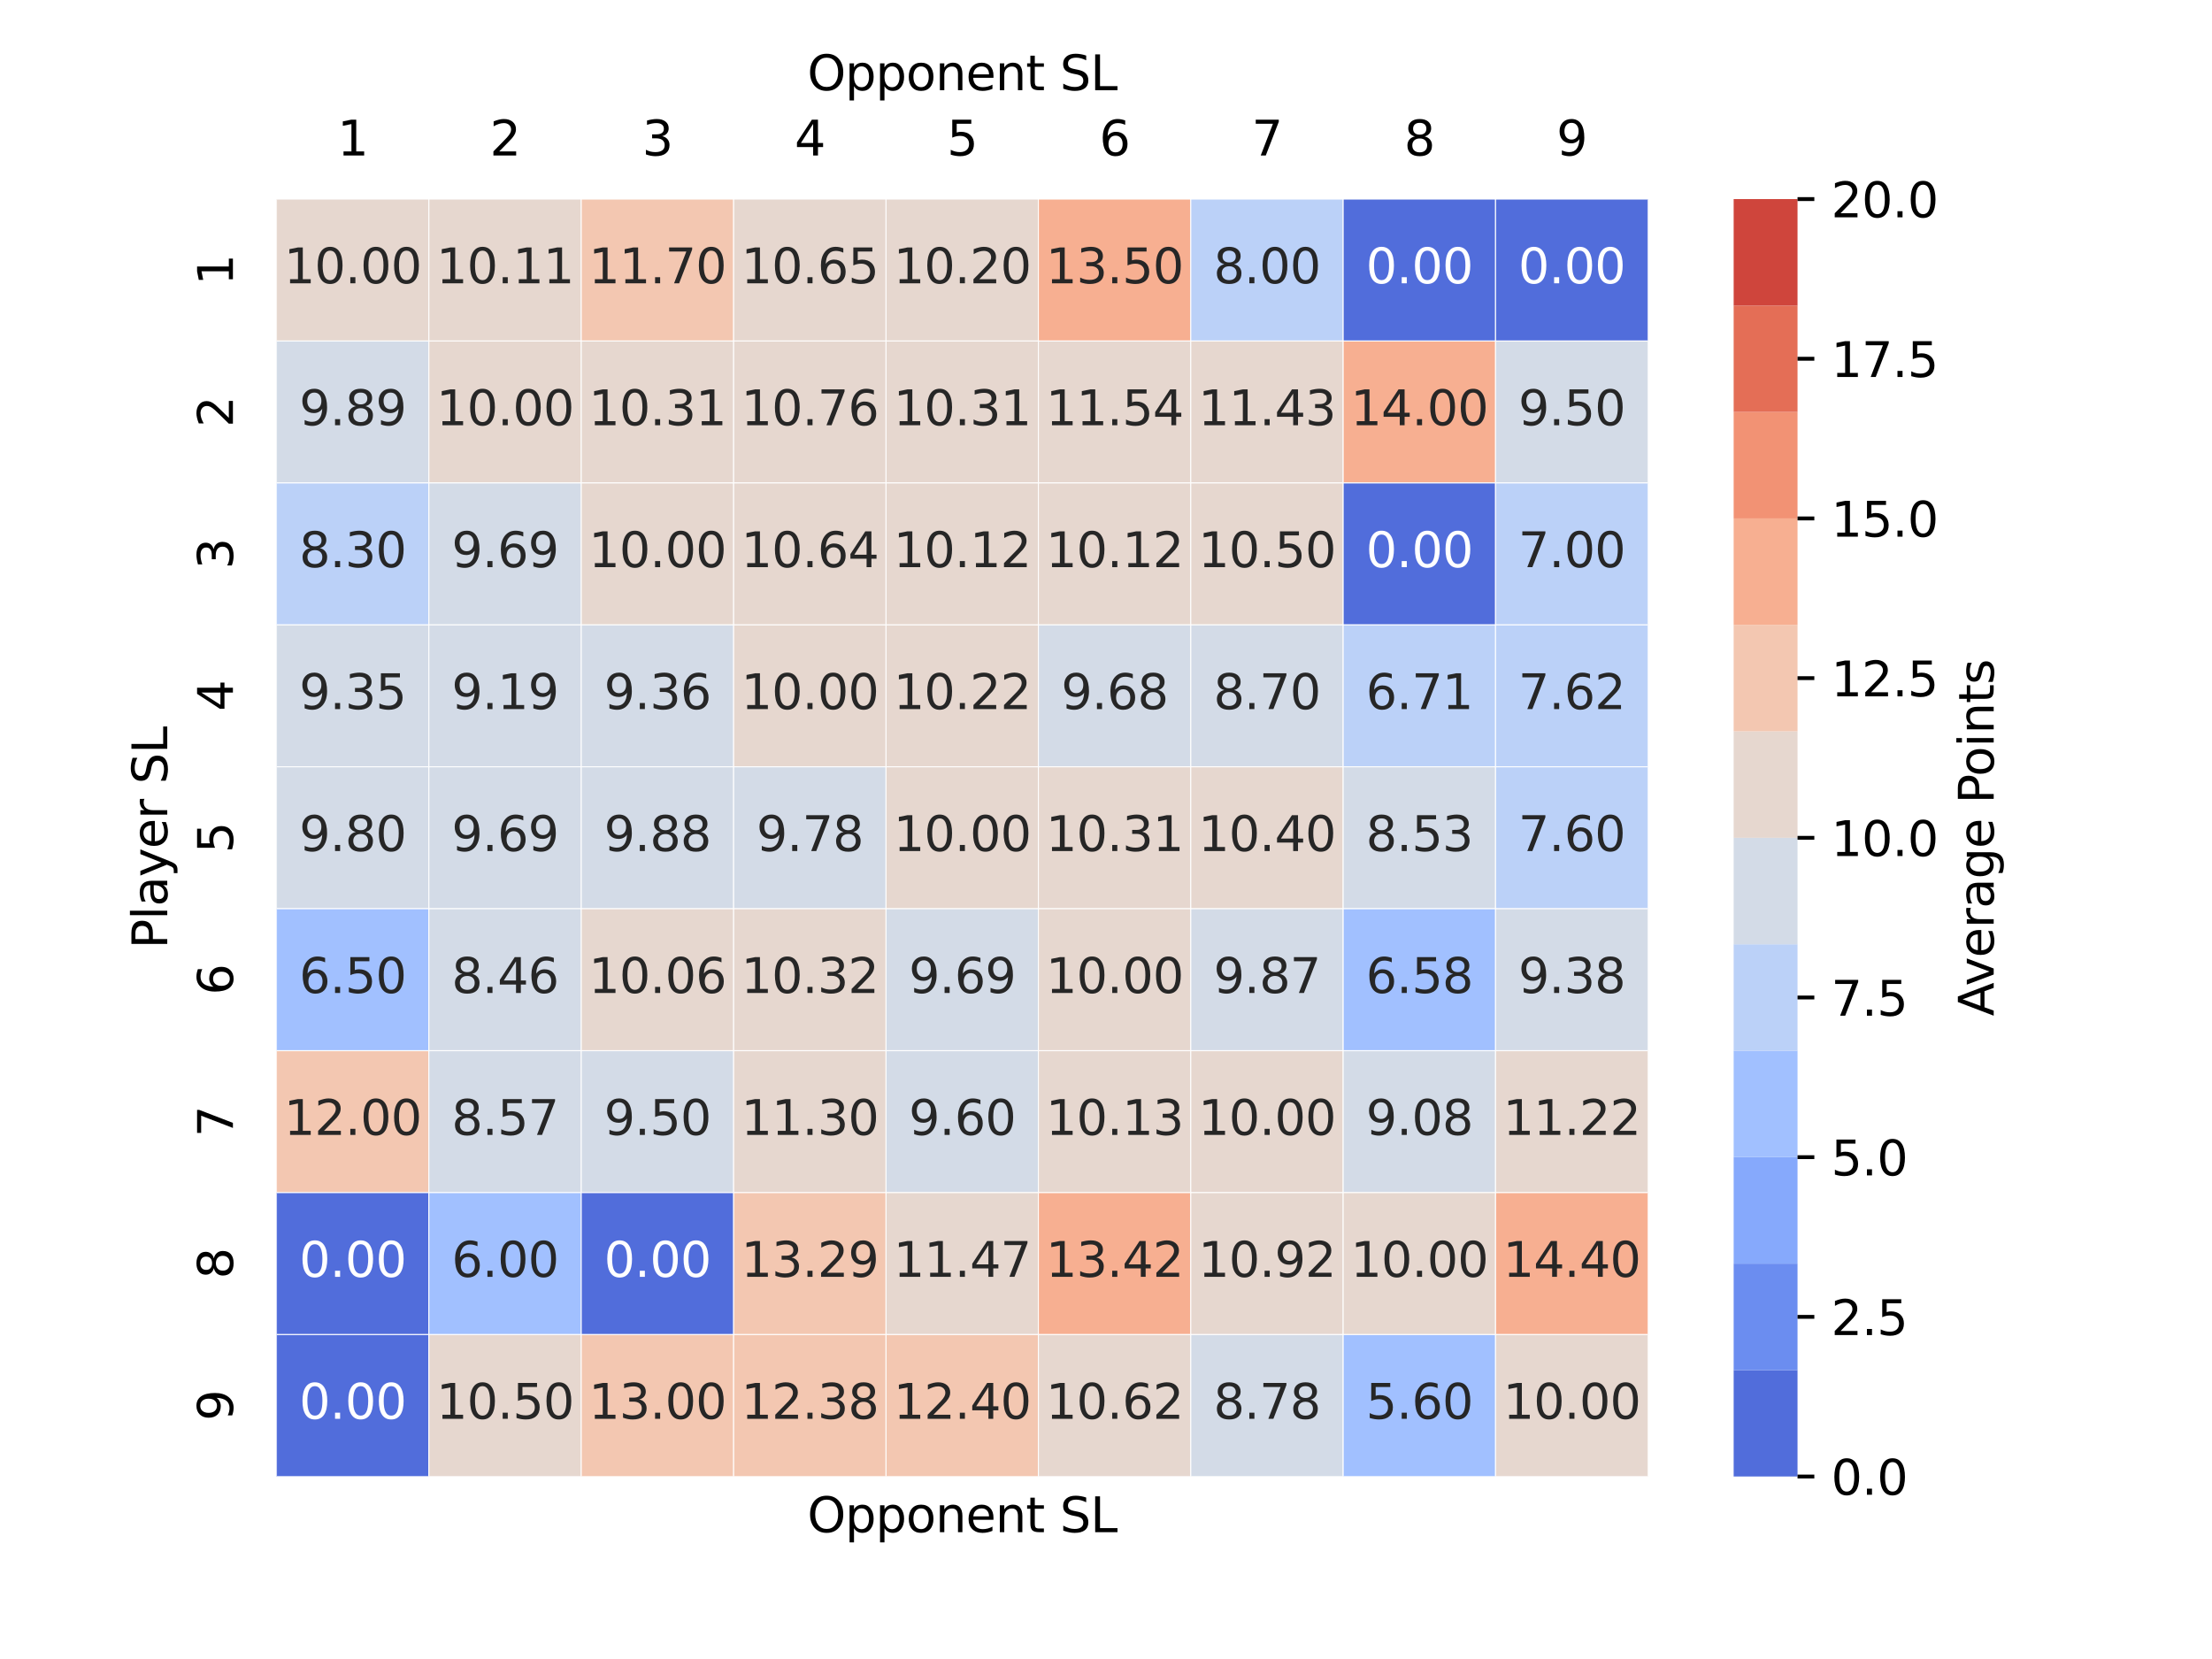 <?xml version="1.0" encoding="utf-8" standalone="no"?>
<!DOCTYPE svg PUBLIC "-//W3C//DTD SVG 1.1//EN"
  "http://www.w3.org/Graphics/SVG/1.1/DTD/svg11.dtd">
<svg xmlns:xlink="http://www.w3.org/1999/xlink" width="460.8pt" height="345.6pt" viewBox="0 0 460.8 345.6" xmlns="http://www.w3.org/2000/svg" version="1.1">
 <defs>
  <style type="text/css">*{stroke-linejoin: round; stroke-linecap: butt}</style>
 </defs>
 <g id="figure_1">
  <g id="patch_1">
   <path d="M 0 345.6 
L 460.8 345.6 
L 460.8 0 
L 0 0 
z
" style="fill: #ffffff"/>
  </g>
  <g id="axes_1">
   <g id="patch_2">
    <path d="M 57.6 307.584 
L 343.296 307.584 
L 343.296 41.472 
L 57.6 41.472 
z
" style="fill: #ffffff"/>
   </g>
   <g id="QuadMesh_1">
    <path d="M 57.6 41.472 
L 89.344 41.472 
L 89.344 71.04 
L 57.6 71.04 
L 57.6 41.472 
" clip-path="url(#p4650177606)" style="fill: #e6d7cf; stroke: #ffffff; stroke-width: 0.2"/>
    <path d="M 89.344 41.472 
L 121.088 41.472 
L 121.088 71.04 
L 89.344 71.04 
L 89.344 41.472 
" clip-path="url(#p4650177606)" style="fill: #e6d7cf; stroke: #ffffff; stroke-width: 0.2"/>
    <path d="M 121.088 41.472 
L 152.832 41.472 
L 152.832 71.04 
L 121.088 71.04 
L 121.088 41.472 
" clip-path="url(#p4650177606)" style="fill: #f3c7b1; stroke: #ffffff; stroke-width: 0.2"/>
    <path d="M 152.832 41.472 
L 184.576 41.472 
L 184.576 71.04 
L 152.832 71.04 
L 152.832 41.472 
" clip-path="url(#p4650177606)" style="fill: #e6d7cf; stroke: #ffffff; stroke-width: 0.2"/>
    <path d="M 184.576 41.472 
L 216.32 41.472 
L 216.32 71.04 
L 184.576 71.04 
L 184.576 41.472 
" clip-path="url(#p4650177606)" style="fill: #e6d7cf; stroke: #ffffff; stroke-width: 0.2"/>
    <path d="M 216.32 41.472 
L 248.064 41.472 
L 248.064 71.04 
L 216.32 71.04 
L 216.32 41.472 
" clip-path="url(#p4650177606)" style="fill: #f7af91; stroke: #ffffff; stroke-width: 0.2"/>
    <path d="M 248.064 41.472 
L 279.808 41.472 
L 279.808 71.04 
L 248.064 71.04 
L 248.064 41.472 
" clip-path="url(#p4650177606)" style="fill: #bbd1f8; stroke: #ffffff; stroke-width: 0.2"/>
    <path d="M 279.808 41.472 
L 311.552 41.472 
L 311.552 71.04 
L 279.808 71.04 
L 279.808 41.472 
" clip-path="url(#p4650177606)" style="fill: #516ddb; stroke: #ffffff; stroke-width: 0.2"/>
    <path d="M 311.552 41.472 
L 343.296 41.472 
L 343.296 71.04 
L 311.552 71.04 
L 311.552 41.472 
" clip-path="url(#p4650177606)" style="fill: #516ddb; stroke: #ffffff; stroke-width: 0.2"/>
    <path d="M 57.6 71.04 
L 89.344 71.04 
L 89.344 100.608 
L 57.6 100.608 
L 57.6 71.04 
" clip-path="url(#p4650177606)" style="fill: #d3dbe7; stroke: #ffffff; stroke-width: 0.2"/>
    <path d="M 89.344 71.04 
L 121.088 71.04 
L 121.088 100.608 
L 89.344 100.608 
L 89.344 71.04 
" clip-path="url(#p4650177606)" style="fill: #e6d7cf; stroke: #ffffff; stroke-width: 0.2"/>
    <path d="M 121.088 71.04 
L 152.832 71.04 
L 152.832 100.608 
L 121.088 100.608 
L 121.088 71.04 
" clip-path="url(#p4650177606)" style="fill: #e6d7cf; stroke: #ffffff; stroke-width: 0.2"/>
    <path d="M 152.832 71.04 
L 184.576 71.04 
L 184.576 100.608 
L 152.832 100.608 
L 152.832 71.04 
" clip-path="url(#p4650177606)" style="fill: #e6d7cf; stroke: #ffffff; stroke-width: 0.2"/>
    <path d="M 184.576 71.04 
L 216.32 71.04 
L 216.32 100.608 
L 184.576 100.608 
L 184.576 71.04 
" clip-path="url(#p4650177606)" style="fill: #e6d7cf; stroke: #ffffff; stroke-width: 0.2"/>
    <path d="M 216.32 71.04 
L 248.064 71.04 
L 248.064 100.608 
L 216.32 100.608 
L 216.32 71.04 
" clip-path="url(#p4650177606)" style="fill: #e6d7cf; stroke: #ffffff; stroke-width: 0.2"/>
    <path d="M 248.064 71.04 
L 279.808 71.04 
L 279.808 100.608 
L 248.064 100.608 
L 248.064 71.04 
" clip-path="url(#p4650177606)" style="fill: #e6d7cf; stroke: #ffffff; stroke-width: 0.2"/>
    <path d="M 279.808 71.04 
L 311.552 71.04 
L 311.552 100.608 
L 279.808 100.608 
L 279.808 71.04 
" clip-path="url(#p4650177606)" style="fill: #f7af91; stroke: #ffffff; stroke-width: 0.2"/>
    <path d="M 311.552 71.04 
L 343.296 71.04 
L 343.296 100.608 
L 311.552 100.608 
L 311.552 71.04 
" clip-path="url(#p4650177606)" style="fill: #d3dbe7; stroke: #ffffff; stroke-width: 0.2"/>
    <path d="M 57.6 100.608 
L 89.344 100.608 
L 89.344 130.176 
L 57.6 130.176 
L 57.6 100.608 
" clip-path="url(#p4650177606)" style="fill: #bbd1f8; stroke: #ffffff; stroke-width: 0.2"/>
    <path d="M 89.344 100.608 
L 121.088 100.608 
L 121.088 130.176 
L 89.344 130.176 
L 89.344 100.608 
" clip-path="url(#p4650177606)" style="fill: #d3dbe7; stroke: #ffffff; stroke-width: 0.2"/>
    <path d="M 121.088 100.608 
L 152.832 100.608 
L 152.832 130.176 
L 121.088 130.176 
L 121.088 100.608 
" clip-path="url(#p4650177606)" style="fill: #e6d7cf; stroke: #ffffff; stroke-width: 0.2"/>
    <path d="M 152.832 100.608 
L 184.576 100.608 
L 184.576 130.176 
L 152.832 130.176 
L 152.832 100.608 
" clip-path="url(#p4650177606)" style="fill: #e6d7cf; stroke: #ffffff; stroke-width: 0.2"/>
    <path d="M 184.576 100.608 
L 216.32 100.608 
L 216.32 130.176 
L 184.576 130.176 
L 184.576 100.608 
" clip-path="url(#p4650177606)" style="fill: #e6d7cf; stroke: #ffffff; stroke-width: 0.2"/>
    <path d="M 216.32 100.608 
L 248.064 100.608 
L 248.064 130.176 
L 216.32 130.176 
L 216.32 100.608 
" clip-path="url(#p4650177606)" style="fill: #e6d7cf; stroke: #ffffff; stroke-width: 0.2"/>
    <path d="M 248.064 100.608 
L 279.808 100.608 
L 279.808 130.176 
L 248.064 130.176 
L 248.064 100.608 
" clip-path="url(#p4650177606)" style="fill: #e6d7cf; stroke: #ffffff; stroke-width: 0.2"/>
    <path d="M 279.808 100.608 
L 311.552 100.608 
L 311.552 130.176 
L 279.808 130.176 
L 279.808 100.608 
" clip-path="url(#p4650177606)" style="fill: #516ddb; stroke: #ffffff; stroke-width: 0.2"/>
    <path d="M 311.552 100.608 
L 343.296 100.608 
L 343.296 130.176 
L 311.552 130.176 
L 311.552 100.608 
" clip-path="url(#p4650177606)" style="fill: #bbd1f8; stroke: #ffffff; stroke-width: 0.2"/>
    <path d="M 57.6 130.176 
L 89.344 130.176 
L 89.344 159.744 
L 57.6 159.744 
L 57.6 130.176 
" clip-path="url(#p4650177606)" style="fill: #d3dbe7; stroke: #ffffff; stroke-width: 0.2"/>
    <path d="M 89.344 130.176 
L 121.088 130.176 
L 121.088 159.744 
L 89.344 159.744 
L 89.344 130.176 
" clip-path="url(#p4650177606)" style="fill: #d3dbe7; stroke: #ffffff; stroke-width: 0.2"/>
    <path d="M 121.088 130.176 
L 152.832 130.176 
L 152.832 159.744 
L 121.088 159.744 
L 121.088 130.176 
" clip-path="url(#p4650177606)" style="fill: #d3dbe7; stroke: #ffffff; stroke-width: 0.2"/>
    <path d="M 152.832 130.176 
L 184.576 130.176 
L 184.576 159.744 
L 152.832 159.744 
L 152.832 130.176 
" clip-path="url(#p4650177606)" style="fill: #e6d7cf; stroke: #ffffff; stroke-width: 0.2"/>
    <path d="M 184.576 130.176 
L 216.32 130.176 
L 216.32 159.744 
L 184.576 159.744 
L 184.576 130.176 
" clip-path="url(#p4650177606)" style="fill: #e6d7cf; stroke: #ffffff; stroke-width: 0.2"/>
    <path d="M 216.32 130.176 
L 248.064 130.176 
L 248.064 159.744 
L 216.32 159.744 
L 216.32 130.176 
" clip-path="url(#p4650177606)" style="fill: #d3dbe7; stroke: #ffffff; stroke-width: 0.2"/>
    <path d="M 248.064 130.176 
L 279.808 130.176 
L 279.808 159.744 
L 248.064 159.744 
L 248.064 130.176 
" clip-path="url(#p4650177606)" style="fill: #d3dbe7; stroke: #ffffff; stroke-width: 0.2"/>
    <path d="M 279.808 130.176 
L 311.552 130.176 
L 311.552 159.744 
L 279.808 159.744 
L 279.808 130.176 
" clip-path="url(#p4650177606)" style="fill: #bbd1f8; stroke: #ffffff; stroke-width: 0.2"/>
    <path d="M 311.552 130.176 
L 343.296 130.176 
L 343.296 159.744 
L 311.552 159.744 
L 311.552 130.176 
" clip-path="url(#p4650177606)" style="fill: #bbd1f8; stroke: #ffffff; stroke-width: 0.2"/>
    <path d="M 57.6 159.744 
L 89.344 159.744 
L 89.344 189.312 
L 57.6 189.312 
L 57.6 159.744 
" clip-path="url(#p4650177606)" style="fill: #d3dbe7; stroke: #ffffff; stroke-width: 0.2"/>
    <path d="M 89.344 159.744 
L 121.088 159.744 
L 121.088 189.312 
L 89.344 189.312 
L 89.344 159.744 
" clip-path="url(#p4650177606)" style="fill: #d3dbe7; stroke: #ffffff; stroke-width: 0.2"/>
    <path d="M 121.088 159.744 
L 152.832 159.744 
L 152.832 189.312 
L 121.088 189.312 
L 121.088 159.744 
" clip-path="url(#p4650177606)" style="fill: #d3dbe7; stroke: #ffffff; stroke-width: 0.2"/>
    <path d="M 152.832 159.744 
L 184.576 159.744 
L 184.576 189.312 
L 152.832 189.312 
L 152.832 159.744 
" clip-path="url(#p4650177606)" style="fill: #d3dbe7; stroke: #ffffff; stroke-width: 0.2"/>
    <path d="M 184.576 159.744 
L 216.32 159.744 
L 216.32 189.312 
L 184.576 189.312 
L 184.576 159.744 
" clip-path="url(#p4650177606)" style="fill: #e6d7cf; stroke: #ffffff; stroke-width: 0.2"/>
    <path d="M 216.32 159.744 
L 248.064 159.744 
L 248.064 189.312 
L 216.32 189.312 
L 216.32 159.744 
" clip-path="url(#p4650177606)" style="fill: #e6d7cf; stroke: #ffffff; stroke-width: 0.2"/>
    <path d="M 248.064 159.744 
L 279.808 159.744 
L 279.808 189.312 
L 248.064 189.312 
L 248.064 159.744 
" clip-path="url(#p4650177606)" style="fill: #e6d7cf; stroke: #ffffff; stroke-width: 0.2"/>
    <path d="M 279.808 159.744 
L 311.552 159.744 
L 311.552 189.312 
L 279.808 189.312 
L 279.808 159.744 
" clip-path="url(#p4650177606)" style="fill: #d3dbe7; stroke: #ffffff; stroke-width: 0.2"/>
    <path d="M 311.552 159.744 
L 343.296 159.744 
L 343.296 189.312 
L 311.552 189.312 
L 311.552 159.744 
" clip-path="url(#p4650177606)" style="fill: #bbd1f8; stroke: #ffffff; stroke-width: 0.2"/>
    <path d="M 57.6 189.312 
L 89.344 189.312 
L 89.344 218.88 
L 57.6 218.88 
L 57.6 189.312 
" clip-path="url(#p4650177606)" style="fill: #a1c0ff; stroke: #ffffff; stroke-width: 0.2"/>
    <path d="M 89.344 189.312 
L 121.088 189.312 
L 121.088 218.88 
L 89.344 218.88 
L 89.344 189.312 
" clip-path="url(#p4650177606)" style="fill: #d3dbe7; stroke: #ffffff; stroke-width: 0.2"/>
    <path d="M 121.088 189.312 
L 152.832 189.312 
L 152.832 218.88 
L 121.088 218.88 
L 121.088 189.312 
" clip-path="url(#p4650177606)" style="fill: #e6d7cf; stroke: #ffffff; stroke-width: 0.2"/>
    <path d="M 152.832 189.312 
L 184.576 189.312 
L 184.576 218.88 
L 152.832 218.88 
L 152.832 189.312 
" clip-path="url(#p4650177606)" style="fill: #e6d7cf; stroke: #ffffff; stroke-width: 0.2"/>
    <path d="M 184.576 189.312 
L 216.32 189.312 
L 216.32 218.88 
L 184.576 218.88 
L 184.576 189.312 
" clip-path="url(#p4650177606)" style="fill: #d3dbe7; stroke: #ffffff; stroke-width: 0.2"/>
    <path d="M 216.32 189.312 
L 248.064 189.312 
L 248.064 218.88 
L 216.32 218.88 
L 216.32 189.312 
" clip-path="url(#p4650177606)" style="fill: #e6d7cf; stroke: #ffffff; stroke-width: 0.2"/>
    <path d="M 248.064 189.312 
L 279.808 189.312 
L 279.808 218.88 
L 248.064 218.88 
L 248.064 189.312 
" clip-path="url(#p4650177606)" style="fill: #d3dbe7; stroke: #ffffff; stroke-width: 0.2"/>
    <path d="M 279.808 189.312 
L 311.552 189.312 
L 311.552 218.88 
L 279.808 218.88 
L 279.808 189.312 
" clip-path="url(#p4650177606)" style="fill: #a1c0ff; stroke: #ffffff; stroke-width: 0.2"/>
    <path d="M 311.552 189.312 
L 343.296 189.312 
L 343.296 218.88 
L 311.552 218.88 
L 311.552 189.312 
" clip-path="url(#p4650177606)" style="fill: #d3dbe7; stroke: #ffffff; stroke-width: 0.2"/>
    <path d="M 57.6 218.88 
L 89.344 218.88 
L 89.344 248.448 
L 57.6 248.448 
L 57.6 218.88 
" clip-path="url(#p4650177606)" style="fill: #f3c7b1; stroke: #ffffff; stroke-width: 0.2"/>
    <path d="M 89.344 218.88 
L 121.088 218.88 
L 121.088 248.448 
L 89.344 248.448 
L 89.344 218.88 
" clip-path="url(#p4650177606)" style="fill: #d3dbe7; stroke: #ffffff; stroke-width: 0.2"/>
    <path d="M 121.088 218.88 
L 152.832 218.88 
L 152.832 248.448 
L 121.088 248.448 
L 121.088 218.88 
" clip-path="url(#p4650177606)" style="fill: #d3dbe7; stroke: #ffffff; stroke-width: 0.2"/>
    <path d="M 152.832 218.88 
L 184.576 218.88 
L 184.576 248.448 
L 152.832 248.448 
L 152.832 218.88 
" clip-path="url(#p4650177606)" style="fill: #e6d7cf; stroke: #ffffff; stroke-width: 0.2"/>
    <path d="M 184.576 218.88 
L 216.32 218.88 
L 216.32 248.448 
L 184.576 248.448 
L 184.576 218.88 
" clip-path="url(#p4650177606)" style="fill: #d3dbe7; stroke: #ffffff; stroke-width: 0.2"/>
    <path d="M 216.32 218.88 
L 248.064 218.88 
L 248.064 248.448 
L 216.32 248.448 
L 216.32 218.88 
" clip-path="url(#p4650177606)" style="fill: #e6d7cf; stroke: #ffffff; stroke-width: 0.2"/>
    <path d="M 248.064 218.88 
L 279.808 218.88 
L 279.808 248.448 
L 248.064 248.448 
L 248.064 218.88 
" clip-path="url(#p4650177606)" style="fill: #e6d7cf; stroke: #ffffff; stroke-width: 0.2"/>
    <path d="M 279.808 218.88 
L 311.552 218.88 
L 311.552 248.448 
L 279.808 248.448 
L 279.808 218.88 
" clip-path="url(#p4650177606)" style="fill: #d3dbe7; stroke: #ffffff; stroke-width: 0.2"/>
    <path d="M 311.552 218.88 
L 343.296 218.88 
L 343.296 248.448 
L 311.552 248.448 
L 311.552 218.88 
" clip-path="url(#p4650177606)" style="fill: #e6d7cf; stroke: #ffffff; stroke-width: 0.2"/>
    <path d="M 57.6 248.448 
L 89.344 248.448 
L 89.344 278.016 
L 57.6 278.016 
L 57.6 248.448 
" clip-path="url(#p4650177606)" style="fill: #516ddb; stroke: #ffffff; stroke-width: 0.2"/>
    <path d="M 89.344 248.448 
L 121.088 248.448 
L 121.088 278.016 
L 89.344 278.016 
L 89.344 248.448 
" clip-path="url(#p4650177606)" style="fill: #a1c0ff; stroke: #ffffff; stroke-width: 0.2"/>
    <path d="M 121.088 248.448 
L 152.832 248.448 
L 152.832 278.016 
L 121.088 278.016 
L 121.088 248.448 
" clip-path="url(#p4650177606)" style="fill: #516ddb; stroke: #ffffff; stroke-width: 0.2"/>
    <path d="M 152.832 248.448 
L 184.576 248.448 
L 184.576 278.016 
L 152.832 278.016 
L 152.832 248.448 
" clip-path="url(#p4650177606)" style="fill: #f3c7b1; stroke: #ffffff; stroke-width: 0.2"/>
    <path d="M 184.576 248.448 
L 216.32 248.448 
L 216.32 278.016 
L 184.576 278.016 
L 184.576 248.448 
" clip-path="url(#p4650177606)" style="fill: #e6d7cf; stroke: #ffffff; stroke-width: 0.2"/>
    <path d="M 216.32 248.448 
L 248.064 248.448 
L 248.064 278.016 
L 216.32 278.016 
L 216.32 248.448 
" clip-path="url(#p4650177606)" style="fill: #f7af91; stroke: #ffffff; stroke-width: 0.2"/>
    <path d="M 248.064 248.448 
L 279.808 248.448 
L 279.808 278.016 
L 248.064 278.016 
L 248.064 248.448 
" clip-path="url(#p4650177606)" style="fill: #e6d7cf; stroke: #ffffff; stroke-width: 0.2"/>
    <path d="M 279.808 248.448 
L 311.552 248.448 
L 311.552 278.016 
L 279.808 278.016 
L 279.808 248.448 
" clip-path="url(#p4650177606)" style="fill: #e6d7cf; stroke: #ffffff; stroke-width: 0.2"/>
    <path d="M 311.552 248.448 
L 343.296 248.448 
L 343.296 278.016 
L 311.552 278.016 
L 311.552 248.448 
" clip-path="url(#p4650177606)" style="fill: #f7af91; stroke: #ffffff; stroke-width: 0.2"/>
    <path d="M 57.6 278.016 
L 89.344 278.016 
L 89.344 307.584 
L 57.6 307.584 
L 57.6 278.016 
" clip-path="url(#p4650177606)" style="fill: #516ddb; stroke: #ffffff; stroke-width: 0.2"/>
    <path d="M 89.344 278.016 
L 121.088 278.016 
L 121.088 307.584 
L 89.344 307.584 
L 89.344 278.016 
" clip-path="url(#p4650177606)" style="fill: #e6d7cf; stroke: #ffffff; stroke-width: 0.2"/>
    <path d="M 121.088 278.016 
L 152.832 278.016 
L 152.832 307.584 
L 121.088 307.584 
L 121.088 278.016 
" clip-path="url(#p4650177606)" style="fill: #f3c7b1; stroke: #ffffff; stroke-width: 0.2"/>
    <path d="M 152.832 278.016 
L 184.576 278.016 
L 184.576 307.584 
L 152.832 307.584 
L 152.832 278.016 
" clip-path="url(#p4650177606)" style="fill: #f3c7b1; stroke: #ffffff; stroke-width: 0.2"/>
    <path d="M 184.576 278.016 
L 216.32 278.016 
L 216.32 307.584 
L 184.576 307.584 
L 184.576 278.016 
" clip-path="url(#p4650177606)" style="fill: #f3c7b1; stroke: #ffffff; stroke-width: 0.2"/>
    <path d="M 216.32 278.016 
L 248.064 278.016 
L 248.064 307.584 
L 216.32 307.584 
L 216.32 278.016 
" clip-path="url(#p4650177606)" style="fill: #e6d7cf; stroke: #ffffff; stroke-width: 0.2"/>
    <path d="M 248.064 278.016 
L 279.808 278.016 
L 279.808 307.584 
L 248.064 307.584 
L 248.064 278.016 
" clip-path="url(#p4650177606)" style="fill: #d3dbe7; stroke: #ffffff; stroke-width: 0.2"/>
    <path d="M 279.808 278.016 
L 311.552 278.016 
L 311.552 307.584 
L 279.808 307.584 
L 279.808 278.016 
" clip-path="url(#p4650177606)" style="fill: #a1c0ff; stroke: #ffffff; stroke-width: 0.2"/>
    <path d="M 311.552 278.016 
L 343.296 278.016 
L 343.296 307.584 
L 311.552 307.584 
L 311.552 278.016 
" clip-path="url(#p4650177606)" style="fill: #e6d7cf; stroke: #ffffff; stroke-width: 0.2"/>
   </g>
   <g id="matplotlib.axis_1">
    <g id="xtick_1">
     <g id="text_1">
      <!-- 1 -->
      <g transform="translate(70.291 32.392) scale(0.1 -0.1)">
       <defs>
        <path id="DejaVuSans-31" d="M 794 531 
L 1825 531 
L 1825 4091 
L 703 3866 
L 703 4441 
L 1819 4666 
L 2450 4666 
L 2450 531 
L 3481 531 
L 3481 0 
L 794 0 
L 794 531 
z
" transform="scale(0.016)"/>
       </defs>
       <use xlink:href="#DejaVuSans-31"/>
      </g>
     </g>
    </g>
    <g id="xtick_2">
     <g id="text_2">
      <!-- 2 -->
      <g transform="translate(102.035 32.392) scale(0.1 -0.1)">
       <defs>
        <path id="DejaVuSans-32" d="M 1228 531 
L 3431 531 
L 3431 0 
L 469 0 
L 469 531 
Q 828 903 1448 1529 
Q 2069 2156 2228 2338 
Q 2531 2678 2651 2914 
Q 2772 3150 2772 3378 
Q 2772 3750 2511 3984 
Q 2250 4219 1831 4219 
Q 1534 4219 1204 4116 
Q 875 4013 500 3803 
L 500 4441 
Q 881 4594 1212 4672 
Q 1544 4750 1819 4750 
Q 2544 4750 2975 4387 
Q 3406 4025 3406 3419 
Q 3406 3131 3298 2873 
Q 3191 2616 2906 2266 
Q 2828 2175 2409 1742 
Q 1991 1309 1228 531 
z
" transform="scale(0.016)"/>
       </defs>
       <use xlink:href="#DejaVuSans-32"/>
      </g>
     </g>
    </g>
    <g id="xtick_3">
     <g id="text_3">
      <!-- 3 -->
      <g transform="translate(133.779 32.392) scale(0.1 -0.1)">
       <defs>
        <path id="DejaVuSans-33" d="M 2597 2516 
Q 3050 2419 3304 2112 
Q 3559 1806 3559 1356 
Q 3559 666 3084 287 
Q 2609 -91 1734 -91 
Q 1441 -91 1130 -33 
Q 819 25 488 141 
L 488 750 
Q 750 597 1062 519 
Q 1375 441 1716 441 
Q 2309 441 2620 675 
Q 2931 909 2931 1356 
Q 2931 1769 2642 2001 
Q 2353 2234 1838 2234 
L 1294 2234 
L 1294 2753 
L 1863 2753 
Q 2328 2753 2575 2939 
Q 2822 3125 2822 3475 
Q 2822 3834 2567 4026 
Q 2313 4219 1838 4219 
Q 1578 4219 1281 4162 
Q 984 4106 628 3988 
L 628 4550 
Q 988 4650 1302 4700 
Q 1616 4750 1894 4750 
Q 2613 4750 3031 4423 
Q 3450 4097 3450 3541 
Q 3450 3153 3228 2886 
Q 3006 2619 2597 2516 
z
" transform="scale(0.016)"/>
       </defs>
       <use xlink:href="#DejaVuSans-33"/>
      </g>
     </g>
    </g>
    <g id="xtick_4">
     <g id="text_4">
      <!-- 4 -->
      <g transform="translate(165.523 32.392) scale(0.1 -0.1)">
       <defs>
        <path id="DejaVuSans-34" d="M 2419 4116 
L 825 1625 
L 2419 1625 
L 2419 4116 
z
M 2253 4666 
L 3047 4666 
L 3047 1625 
L 3713 1625 
L 3713 1100 
L 3047 1100 
L 3047 0 
L 2419 0 
L 2419 1100 
L 313 1100 
L 313 1709 
L 2253 4666 
z
" transform="scale(0.016)"/>
       </defs>
       <use xlink:href="#DejaVuSans-34"/>
      </g>
     </g>
    </g>
    <g id="xtick_5">
     <g id="text_5">
      <!-- 5 -->
      <g transform="translate(197.267 32.392) scale(0.1 -0.1)">
       <defs>
        <path id="DejaVuSans-35" d="M 691 4666 
L 3169 4666 
L 3169 4134 
L 1269 4134 
L 1269 2991 
Q 1406 3038 1543 3061 
Q 1681 3084 1819 3084 
Q 2600 3084 3056 2656 
Q 3513 2228 3513 1497 
Q 3513 744 3044 326 
Q 2575 -91 1722 -91 
Q 1428 -91 1123 -41 
Q 819 9 494 109 
L 494 744 
Q 775 591 1075 516 
Q 1375 441 1709 441 
Q 2250 441 2565 725 
Q 2881 1009 2881 1497 
Q 2881 1984 2565 2268 
Q 2250 2553 1709 2553 
Q 1456 2553 1204 2497 
Q 953 2441 691 2322 
L 691 4666 
z
" transform="scale(0.016)"/>
       </defs>
       <use xlink:href="#DejaVuSans-35"/>
      </g>
     </g>
    </g>
    <g id="xtick_6">
     <g id="text_6">
      <!-- 6 -->
      <g transform="translate(229.011 32.392) scale(0.1 -0.1)">
       <defs>
        <path id="DejaVuSans-36" d="M 2113 2584 
Q 1688 2584 1439 2293 
Q 1191 2003 1191 1497 
Q 1191 994 1439 701 
Q 1688 409 2113 409 
Q 2538 409 2786 701 
Q 3034 994 3034 1497 
Q 3034 2003 2786 2293 
Q 2538 2584 2113 2584 
z
M 3366 4563 
L 3366 3988 
Q 3128 4100 2886 4159 
Q 2644 4219 2406 4219 
Q 1781 4219 1451 3797 
Q 1122 3375 1075 2522 
Q 1259 2794 1537 2939 
Q 1816 3084 2150 3084 
Q 2853 3084 3261 2657 
Q 3669 2231 3669 1497 
Q 3669 778 3244 343 
Q 2819 -91 2113 -91 
Q 1303 -91 875 529 
Q 447 1150 447 2328 
Q 447 3434 972 4092 
Q 1497 4750 2381 4750 
Q 2619 4750 2861 4703 
Q 3103 4656 3366 4563 
z
" transform="scale(0.016)"/>
       </defs>
       <use xlink:href="#DejaVuSans-36"/>
      </g>
     </g>
    </g>
    <g id="xtick_7">
     <g id="text_7">
      <!-- 7 -->
      <g transform="translate(260.755 32.392) scale(0.1 -0.1)">
       <defs>
        <path id="DejaVuSans-37" d="M 525 4666 
L 3525 4666 
L 3525 4397 
L 1831 0 
L 1172 0 
L 2766 4134 
L 525 4134 
L 525 4666 
z
" transform="scale(0.016)"/>
       </defs>
       <use xlink:href="#DejaVuSans-37"/>
      </g>
     </g>
    </g>
    <g id="xtick_8">
     <g id="text_8">
      <!-- 8 -->
      <g transform="translate(292.499 32.392) scale(0.1 -0.1)">
       <defs>
        <path id="DejaVuSans-38" d="M 2034 2216 
Q 1584 2216 1326 1975 
Q 1069 1734 1069 1313 
Q 1069 891 1326 650 
Q 1584 409 2034 409 
Q 2484 409 2743 651 
Q 3003 894 3003 1313 
Q 3003 1734 2745 1975 
Q 2488 2216 2034 2216 
z
M 1403 2484 
Q 997 2584 770 2862 
Q 544 3141 544 3541 
Q 544 4100 942 4425 
Q 1341 4750 2034 4750 
Q 2731 4750 3128 4425 
Q 3525 4100 3525 3541 
Q 3525 3141 3298 2862 
Q 3072 2584 2669 2484 
Q 3125 2378 3379 2068 
Q 3634 1759 3634 1313 
Q 3634 634 3220 271 
Q 2806 -91 2034 -91 
Q 1263 -91 848 271 
Q 434 634 434 1313 
Q 434 1759 690 2068 
Q 947 2378 1403 2484 
z
M 1172 3481 
Q 1172 3119 1398 2916 
Q 1625 2713 2034 2713 
Q 2441 2713 2670 2916 
Q 2900 3119 2900 3481 
Q 2900 3844 2670 4047 
Q 2441 4250 2034 4250 
Q 1625 4250 1398 4047 
Q 1172 3844 1172 3481 
z
" transform="scale(0.016)"/>
       </defs>
       <use xlink:href="#DejaVuSans-38"/>
      </g>
     </g>
    </g>
    <g id="xtick_9">
     <g id="text_9">
      <!-- 9 -->
      <g transform="translate(324.243 32.392) scale(0.1 -0.1)">
       <defs>
        <path id="DejaVuSans-39" d="M 703 97 
L 703 672 
Q 941 559 1184 500 
Q 1428 441 1663 441 
Q 2288 441 2617 861 
Q 2947 1281 2994 2138 
Q 2813 1869 2534 1725 
Q 2256 1581 1919 1581 
Q 1219 1581 811 2004 
Q 403 2428 403 3163 
Q 403 3881 828 4315 
Q 1253 4750 1959 4750 
Q 2769 4750 3195 4129 
Q 3622 3509 3622 2328 
Q 3622 1225 3098 567 
Q 2575 -91 1691 -91 
Q 1453 -91 1209 -44 
Q 966 3 703 97 
z
M 1959 2075 
Q 2384 2075 2632 2365 
Q 2881 2656 2881 3163 
Q 2881 3666 2632 3958 
Q 2384 4250 1959 4250 
Q 1534 4250 1286 3958 
Q 1038 3666 1038 3163 
Q 1038 2656 1286 2365 
Q 1534 2075 1959 2075 
z
" transform="scale(0.016)"/>
       </defs>
       <use xlink:href="#DejaVuSans-39"/>
      </g>
     </g>
    </g>
    <g id="text_10">
     <!-- Opponent SL -->
     <g transform="translate(168.181 319.182) scale(0.1 -0.1)">
      <defs>
       <path id="DejaVuSans-4f" d="M 2522 4238 
Q 1834 4238 1429 3725 
Q 1025 3213 1025 2328 
Q 1025 1447 1429 934 
Q 1834 422 2522 422 
Q 3209 422 3611 934 
Q 4013 1447 4013 2328 
Q 4013 3213 3611 3725 
Q 3209 4238 2522 4238 
z
M 2522 4750 
Q 3503 4750 4090 4092 
Q 4678 3434 4678 2328 
Q 4678 1225 4090 567 
Q 3503 -91 2522 -91 
Q 1538 -91 948 565 
Q 359 1222 359 2328 
Q 359 3434 948 4092 
Q 1538 4750 2522 4750 
z
" transform="scale(0.016)"/>
       <path id="DejaVuSans-70" d="M 1159 525 
L 1159 -1331 
L 581 -1331 
L 581 3500 
L 1159 3500 
L 1159 2969 
Q 1341 3281 1617 3432 
Q 1894 3584 2278 3584 
Q 2916 3584 3314 3078 
Q 3713 2572 3713 1747 
Q 3713 922 3314 415 
Q 2916 -91 2278 -91 
Q 1894 -91 1617 61 
Q 1341 213 1159 525 
z
M 3116 1747 
Q 3116 2381 2855 2742 
Q 2594 3103 2138 3103 
Q 1681 3103 1420 2742 
Q 1159 2381 1159 1747 
Q 1159 1113 1420 752 
Q 1681 391 2138 391 
Q 2594 391 2855 752 
Q 3116 1113 3116 1747 
z
" transform="scale(0.016)"/>
       <path id="DejaVuSans-6f" d="M 1959 3097 
Q 1497 3097 1228 2736 
Q 959 2375 959 1747 
Q 959 1119 1226 758 
Q 1494 397 1959 397 
Q 2419 397 2687 759 
Q 2956 1122 2956 1747 
Q 2956 2369 2687 2733 
Q 2419 3097 1959 3097 
z
M 1959 3584 
Q 2709 3584 3137 3096 
Q 3566 2609 3566 1747 
Q 3566 888 3137 398 
Q 2709 -91 1959 -91 
Q 1206 -91 779 398 
Q 353 888 353 1747 
Q 353 2609 779 3096 
Q 1206 3584 1959 3584 
z
" transform="scale(0.016)"/>
       <path id="DejaVuSans-6e" d="M 3513 2113 
L 3513 0 
L 2938 0 
L 2938 2094 
Q 2938 2591 2744 2837 
Q 2550 3084 2163 3084 
Q 1697 3084 1428 2787 
Q 1159 2491 1159 1978 
L 1159 0 
L 581 0 
L 581 3500 
L 1159 3500 
L 1159 2956 
Q 1366 3272 1645 3428 
Q 1925 3584 2291 3584 
Q 2894 3584 3203 3211 
Q 3513 2838 3513 2113 
z
" transform="scale(0.016)"/>
       <path id="DejaVuSans-65" d="M 3597 1894 
L 3597 1613 
L 953 1613 
Q 991 1019 1311 708 
Q 1631 397 2203 397 
Q 2534 397 2845 478 
Q 3156 559 3463 722 
L 3463 178 
Q 3153 47 2828 -22 
Q 2503 -91 2169 -91 
Q 1331 -91 842 396 
Q 353 884 353 1716 
Q 353 2575 817 3079 
Q 1281 3584 2069 3584 
Q 2775 3584 3186 3129 
Q 3597 2675 3597 1894 
z
M 3022 2063 
Q 3016 2534 2758 2815 
Q 2500 3097 2075 3097 
Q 1594 3097 1305 2825 
Q 1016 2553 972 2059 
L 3022 2063 
z
" transform="scale(0.016)"/>
       <path id="DejaVuSans-74" d="M 1172 4494 
L 1172 3500 
L 2356 3500 
L 2356 3053 
L 1172 3053 
L 1172 1153 
Q 1172 725 1289 603 
Q 1406 481 1766 481 
L 2356 481 
L 2356 0 
L 1766 0 
Q 1100 0 847 248 
Q 594 497 594 1153 
L 594 3053 
L 172 3053 
L 172 3500 
L 594 3500 
L 594 4494 
L 1172 4494 
z
" transform="scale(0.016)"/>
       <path id="DejaVuSans-20" transform="scale(0.016)"/>
       <path id="DejaVuSans-53" d="M 3425 4513 
L 3425 3897 
Q 3066 4069 2747 4153 
Q 2428 4238 2131 4238 
Q 1616 4238 1336 4038 
Q 1056 3838 1056 3469 
Q 1056 3159 1242 3001 
Q 1428 2844 1947 2747 
L 2328 2669 
Q 3034 2534 3370 2195 
Q 3706 1856 3706 1288 
Q 3706 609 3251 259 
Q 2797 -91 1919 -91 
Q 1588 -91 1214 -16 
Q 841 59 441 206 
L 441 856 
Q 825 641 1194 531 
Q 1563 422 1919 422 
Q 2459 422 2753 634 
Q 3047 847 3047 1241 
Q 3047 1584 2836 1778 
Q 2625 1972 2144 2069 
L 1759 2144 
Q 1053 2284 737 2584 
Q 422 2884 422 3419 
Q 422 4038 858 4394 
Q 1294 4750 2059 4750 
Q 2388 4750 2728 4690 
Q 3069 4631 3425 4513 
z
" transform="scale(0.016)"/>
       <path id="DejaVuSans-4c" d="M 628 4666 
L 1259 4666 
L 1259 531 
L 3531 531 
L 3531 0 
L 628 0 
L 628 4666 
z
" transform="scale(0.016)"/>
      </defs>
      <use xlink:href="#DejaVuSans-4f"/>
      <use xlink:href="#DejaVuSans-70" x="78.711"/>
      <use xlink:href="#DejaVuSans-70" x="142.188"/>
      <use xlink:href="#DejaVuSans-6f" x="205.664"/>
      <use xlink:href="#DejaVuSans-6e" x="266.846"/>
      <use xlink:href="#DejaVuSans-65" x="330.225"/>
      <use xlink:href="#DejaVuSans-6e" x="391.748"/>
      <use xlink:href="#DejaVuSans-74" x="455.127"/>
      <use xlink:href="#DejaVuSans-20" x="494.336"/>
      <use xlink:href="#DejaVuSans-53" x="526.123"/>
      <use xlink:href="#DejaVuSans-4c" x="589.6"/>
     </g>
    </g>
   </g>
   <g id="matplotlib.axis_2">
    <g id="ytick_1">
     <g id="text_11">
      <!-- 1 -->
      <g transform="translate(48.52 59.437) rotate(-90) scale(0.1 -0.1)">
       <use xlink:href="#DejaVuSans-31"/>
      </g>
     </g>
    </g>
    <g id="ytick_2">
     <g id="text_12">
      <!-- 2 -->
      <g transform="translate(48.52 89.005) rotate(-90) scale(0.1 -0.1)">
       <use xlink:href="#DejaVuSans-32"/>
      </g>
     </g>
    </g>
    <g id="ytick_3">
     <g id="text_13">
      <!-- 3 -->
      <g transform="translate(48.52 118.573) rotate(-90) scale(0.1 -0.1)">
       <use xlink:href="#DejaVuSans-33"/>
      </g>
     </g>
    </g>
    <g id="ytick_4">
     <g id="text_14">
      <!-- 4 -->
      <g transform="translate(48.52 148.141) rotate(-90) scale(0.1 -0.1)">
       <use xlink:href="#DejaVuSans-34"/>
      </g>
     </g>
    </g>
    <g id="ytick_5">
     <g id="text_15">
      <!-- 5 -->
      <g transform="translate(48.52 177.709) rotate(-90) scale(0.1 -0.1)">
       <use xlink:href="#DejaVuSans-35"/>
      </g>
     </g>
    </g>
    <g id="ytick_6">
     <g id="text_16">
      <!-- 6 -->
      <g transform="translate(48.52 207.277) rotate(-90) scale(0.1 -0.1)">
       <use xlink:href="#DejaVuSans-36"/>
      </g>
     </g>
    </g>
    <g id="ytick_7">
     <g id="text_17">
      <!-- 7 -->
      <g transform="translate(48.52 236.845) rotate(-90) scale(0.1 -0.1)">
       <use xlink:href="#DejaVuSans-37"/>
      </g>
     </g>
    </g>
    <g id="ytick_8">
     <g id="text_18">
      <!-- 8 -->
      <g transform="translate(48.52 266.413) rotate(-90) scale(0.1 -0.1)">
       <use xlink:href="#DejaVuSans-38"/>
      </g>
     </g>
    </g>
    <g id="ytick_9">
     <g id="text_19">
      <!-- 9 -->
      <g transform="translate(48.52 295.981) rotate(-90) scale(0.1 -0.1)">
       <use xlink:href="#DejaVuSans-39"/>
      </g>
     </g>
    </g>
    <g id="text_20">
     <!-- Player SL -->
     <g transform="translate(34.842 197.637) rotate(-90) scale(0.1 -0.1)">
      <defs>
       <path id="DejaVuSans-50" d="M 1259 4147 
L 1259 2394 
L 2053 2394 
Q 2494 2394 2734 2622 
Q 2975 2850 2975 3272 
Q 2975 3691 2734 3919 
Q 2494 4147 2053 4147 
L 1259 4147 
z
M 628 4666 
L 2053 4666 
Q 2838 4666 3239 4311 
Q 3641 3956 3641 3272 
Q 3641 2581 3239 2228 
Q 2838 1875 2053 1875 
L 1259 1875 
L 1259 0 
L 628 0 
L 628 4666 
z
" transform="scale(0.016)"/>
       <path id="DejaVuSans-6c" d="M 603 4863 
L 1178 4863 
L 1178 0 
L 603 0 
L 603 4863 
z
" transform="scale(0.016)"/>
       <path id="DejaVuSans-61" d="M 2194 1759 
Q 1497 1759 1228 1600 
Q 959 1441 959 1056 
Q 959 750 1161 570 
Q 1363 391 1709 391 
Q 2188 391 2477 730 
Q 2766 1069 2766 1631 
L 2766 1759 
L 2194 1759 
z
M 3341 1997 
L 3341 0 
L 2766 0 
L 2766 531 
Q 2569 213 2275 61 
Q 1981 -91 1556 -91 
Q 1019 -91 701 211 
Q 384 513 384 1019 
Q 384 1609 779 1909 
Q 1175 2209 1959 2209 
L 2766 2209 
L 2766 2266 
Q 2766 2663 2505 2880 
Q 2244 3097 1772 3097 
Q 1472 3097 1187 3025 
Q 903 2953 641 2809 
L 641 3341 
Q 956 3463 1253 3523 
Q 1550 3584 1831 3584 
Q 2591 3584 2966 3190 
Q 3341 2797 3341 1997 
z
" transform="scale(0.016)"/>
       <path id="DejaVuSans-79" d="M 2059 -325 
Q 1816 -950 1584 -1140 
Q 1353 -1331 966 -1331 
L 506 -1331 
L 506 -850 
L 844 -850 
Q 1081 -850 1212 -737 
Q 1344 -625 1503 -206 
L 1606 56 
L 191 3500 
L 800 3500 
L 1894 763 
L 2988 3500 
L 3597 3500 
L 2059 -325 
z
" transform="scale(0.016)"/>
       <path id="DejaVuSans-72" d="M 2631 2963 
Q 2534 3019 2420 3045 
Q 2306 3072 2169 3072 
Q 1681 3072 1420 2755 
Q 1159 2438 1159 1844 
L 1159 0 
L 581 0 
L 581 3500 
L 1159 3500 
L 1159 2956 
Q 1341 3275 1631 3429 
Q 1922 3584 2338 3584 
Q 2397 3584 2469 3576 
Q 2541 3569 2628 3553 
L 2631 2963 
z
" transform="scale(0.016)"/>
      </defs>
      <use xlink:href="#DejaVuSans-50"/>
      <use xlink:href="#DejaVuSans-6c" x="60.303"/>
      <use xlink:href="#DejaVuSans-61" x="88.086"/>
      <use xlink:href="#DejaVuSans-79" x="149.365"/>
      <use xlink:href="#DejaVuSans-65" x="208.545"/>
      <use xlink:href="#DejaVuSans-72" x="270.068"/>
      <use xlink:href="#DejaVuSans-20" x="311.182"/>
      <use xlink:href="#DejaVuSans-53" x="342.969"/>
      <use xlink:href="#DejaVuSans-4c" x="406.445"/>
     </g>
    </g>
   </g>
   <g id="text_21">
    <!-- 10.00 -->
    <g style="fill: #262626" transform="translate(59.158 59.015) scale(0.1 -0.1)">
     <defs>
      <path id="DejaVuSans-30" d="M 2034 4250 
Q 1547 4250 1301 3770 
Q 1056 3291 1056 2328 
Q 1056 1369 1301 889 
Q 1547 409 2034 409 
Q 2525 409 2770 889 
Q 3016 1369 3016 2328 
Q 3016 3291 2770 3770 
Q 2525 4250 2034 4250 
z
M 2034 4750 
Q 2819 4750 3233 4129 
Q 3647 3509 3647 2328 
Q 3647 1150 3233 529 
Q 2819 -91 2034 -91 
Q 1250 -91 836 529 
Q 422 1150 422 2328 
Q 422 3509 836 4129 
Q 1250 4750 2034 4750 
z
" transform="scale(0.016)"/>
      <path id="DejaVuSans-2e" d="M 684 794 
L 1344 794 
L 1344 0 
L 684 0 
L 684 794 
z
" transform="scale(0.016)"/>
     </defs>
     <use xlink:href="#DejaVuSans-31"/>
     <use xlink:href="#DejaVuSans-30" x="63.623"/>
     <use xlink:href="#DejaVuSans-2e" x="127.246"/>
     <use xlink:href="#DejaVuSans-30" x="159.033"/>
     <use xlink:href="#DejaVuSans-30" x="222.656"/>
    </g>
   </g>
   <g id="text_22">
    <!-- 10.11 -->
    <g style="fill: #262626" transform="translate(90.902 59.015) scale(0.1 -0.1)">
     <use xlink:href="#DejaVuSans-31"/>
     <use xlink:href="#DejaVuSans-30" x="63.623"/>
     <use xlink:href="#DejaVuSans-2e" x="127.246"/>
     <use xlink:href="#DejaVuSans-31" x="159.033"/>
     <use xlink:href="#DejaVuSans-31" x="222.656"/>
    </g>
   </g>
   <g id="text_23">
    <!-- 11.70 -->
    <g style="fill: #262626" transform="translate(122.646 59.015) scale(0.1 -0.1)">
     <use xlink:href="#DejaVuSans-31"/>
     <use xlink:href="#DejaVuSans-31" x="63.623"/>
     <use xlink:href="#DejaVuSans-2e" x="127.246"/>
     <use xlink:href="#DejaVuSans-37" x="159.033"/>
     <use xlink:href="#DejaVuSans-30" x="222.656"/>
    </g>
   </g>
   <g id="text_24">
    <!-- 10.65 -->
    <g style="fill: #262626" transform="translate(154.39 59.015) scale(0.1 -0.1)">
     <use xlink:href="#DejaVuSans-31"/>
     <use xlink:href="#DejaVuSans-30" x="63.623"/>
     <use xlink:href="#DejaVuSans-2e" x="127.246"/>
     <use xlink:href="#DejaVuSans-36" x="159.033"/>
     <use xlink:href="#DejaVuSans-35" x="222.656"/>
    </g>
   </g>
   <g id="text_25">
    <!-- 10.20 -->
    <g style="fill: #262626" transform="translate(186.134 59.015) scale(0.1 -0.1)">
     <use xlink:href="#DejaVuSans-31"/>
     <use xlink:href="#DejaVuSans-30" x="63.623"/>
     <use xlink:href="#DejaVuSans-2e" x="127.246"/>
     <use xlink:href="#DejaVuSans-32" x="159.033"/>
     <use xlink:href="#DejaVuSans-30" x="222.656"/>
    </g>
   </g>
   <g id="text_26">
    <!-- 13.50 -->
    <g style="fill: #262626" transform="translate(217.878 59.015) scale(0.1 -0.1)">
     <use xlink:href="#DejaVuSans-31"/>
     <use xlink:href="#DejaVuSans-33" x="63.623"/>
     <use xlink:href="#DejaVuSans-2e" x="127.246"/>
     <use xlink:href="#DejaVuSans-35" x="159.033"/>
     <use xlink:href="#DejaVuSans-30" x="222.656"/>
    </g>
   </g>
   <g id="text_27">
    <!-- 8.00 -->
    <g style="fill: #262626" transform="translate(252.803 59.015) scale(0.1 -0.1)">
     <use xlink:href="#DejaVuSans-38"/>
     <use xlink:href="#DejaVuSans-2e" x="63.623"/>
     <use xlink:href="#DejaVuSans-30" x="95.41"/>
     <use xlink:href="#DejaVuSans-30" x="159.033"/>
    </g>
   </g>
   <g id="text_28">
    <!-- 0.00 -->
    <g style="fill: #ffffff" transform="translate(284.547 59.015) scale(0.1 -0.1)">
     <use xlink:href="#DejaVuSans-30"/>
     <use xlink:href="#DejaVuSans-2e" x="63.623"/>
     <use xlink:href="#DejaVuSans-30" x="95.41"/>
     <use xlink:href="#DejaVuSans-30" x="159.033"/>
    </g>
   </g>
   <g id="text_29">
    <!-- 0.00 -->
    <g style="fill: #ffffff" transform="translate(316.291 59.015) scale(0.1 -0.1)">
     <use xlink:href="#DejaVuSans-30"/>
     <use xlink:href="#DejaVuSans-2e" x="63.623"/>
     <use xlink:href="#DejaVuSans-30" x="95.41"/>
     <use xlink:href="#DejaVuSans-30" x="159.033"/>
    </g>
   </g>
   <g id="text_30">
    <!-- 9.89 -->
    <g style="fill: #262626" transform="translate(62.339 88.583) scale(0.1 -0.1)">
     <use xlink:href="#DejaVuSans-39"/>
     <use xlink:href="#DejaVuSans-2e" x="63.623"/>
     <use xlink:href="#DejaVuSans-38" x="95.41"/>
     <use xlink:href="#DejaVuSans-39" x="159.033"/>
    </g>
   </g>
   <g id="text_31">
    <!-- 10.00 -->
    <g style="fill: #262626" transform="translate(90.902 88.583) scale(0.1 -0.1)">
     <use xlink:href="#DejaVuSans-31"/>
     <use xlink:href="#DejaVuSans-30" x="63.623"/>
     <use xlink:href="#DejaVuSans-2e" x="127.246"/>
     <use xlink:href="#DejaVuSans-30" x="159.033"/>
     <use xlink:href="#DejaVuSans-30" x="222.656"/>
    </g>
   </g>
   <g id="text_32">
    <!-- 10.31 -->
    <g style="fill: #262626" transform="translate(122.646 88.583) scale(0.1 -0.1)">
     <use xlink:href="#DejaVuSans-31"/>
     <use xlink:href="#DejaVuSans-30" x="63.623"/>
     <use xlink:href="#DejaVuSans-2e" x="127.246"/>
     <use xlink:href="#DejaVuSans-33" x="159.033"/>
     <use xlink:href="#DejaVuSans-31" x="222.656"/>
    </g>
   </g>
   <g id="text_33">
    <!-- 10.76 -->
    <g style="fill: #262626" transform="translate(154.39 88.583) scale(0.1 -0.1)">
     <use xlink:href="#DejaVuSans-31"/>
     <use xlink:href="#DejaVuSans-30" x="63.623"/>
     <use xlink:href="#DejaVuSans-2e" x="127.246"/>
     <use xlink:href="#DejaVuSans-37" x="159.033"/>
     <use xlink:href="#DejaVuSans-36" x="222.656"/>
    </g>
   </g>
   <g id="text_34">
    <!-- 10.31 -->
    <g style="fill: #262626" transform="translate(186.134 88.583) scale(0.1 -0.1)">
     <use xlink:href="#DejaVuSans-31"/>
     <use xlink:href="#DejaVuSans-30" x="63.623"/>
     <use xlink:href="#DejaVuSans-2e" x="127.246"/>
     <use xlink:href="#DejaVuSans-33" x="159.033"/>
     <use xlink:href="#DejaVuSans-31" x="222.656"/>
    </g>
   </g>
   <g id="text_35">
    <!-- 11.54 -->
    <g style="fill: #262626" transform="translate(217.878 88.583) scale(0.1 -0.1)">
     <use xlink:href="#DejaVuSans-31"/>
     <use xlink:href="#DejaVuSans-31" x="63.623"/>
     <use xlink:href="#DejaVuSans-2e" x="127.246"/>
     <use xlink:href="#DejaVuSans-35" x="159.033"/>
     <use xlink:href="#DejaVuSans-34" x="222.656"/>
    </g>
   </g>
   <g id="text_36">
    <!-- 11.43 -->
    <g style="fill: #262626" transform="translate(249.622 88.583) scale(0.1 -0.1)">
     <use xlink:href="#DejaVuSans-31"/>
     <use xlink:href="#DejaVuSans-31" x="63.623"/>
     <use xlink:href="#DejaVuSans-2e" x="127.246"/>
     <use xlink:href="#DejaVuSans-34" x="159.033"/>
     <use xlink:href="#DejaVuSans-33" x="222.656"/>
    </g>
   </g>
   <g id="text_37">
    <!-- 14.00 -->
    <g style="fill: #262626" transform="translate(281.366 88.583) scale(0.1 -0.1)">
     <use xlink:href="#DejaVuSans-31"/>
     <use xlink:href="#DejaVuSans-34" x="63.623"/>
     <use xlink:href="#DejaVuSans-2e" x="127.246"/>
     <use xlink:href="#DejaVuSans-30" x="159.033"/>
     <use xlink:href="#DejaVuSans-30" x="222.656"/>
    </g>
   </g>
   <g id="text_38">
    <!-- 9.50 -->
    <g style="fill: #262626" transform="translate(316.291 88.583) scale(0.1 -0.1)">
     <use xlink:href="#DejaVuSans-39"/>
     <use xlink:href="#DejaVuSans-2e" x="63.623"/>
     <use xlink:href="#DejaVuSans-35" x="95.41"/>
     <use xlink:href="#DejaVuSans-30" x="159.033"/>
    </g>
   </g>
   <g id="text_39">
    <!-- 8.30 -->
    <g style="fill: #262626" transform="translate(62.339 118.151) scale(0.1 -0.1)">
     <use xlink:href="#DejaVuSans-38"/>
     <use xlink:href="#DejaVuSans-2e" x="63.623"/>
     <use xlink:href="#DejaVuSans-33" x="95.41"/>
     <use xlink:href="#DejaVuSans-30" x="159.033"/>
    </g>
   </g>
   <g id="text_40">
    <!-- 9.69 -->
    <g style="fill: #262626" transform="translate(94.083 118.151) scale(0.1 -0.1)">
     <use xlink:href="#DejaVuSans-39"/>
     <use xlink:href="#DejaVuSans-2e" x="63.623"/>
     <use xlink:href="#DejaVuSans-36" x="95.41"/>
     <use xlink:href="#DejaVuSans-39" x="159.033"/>
    </g>
   </g>
   <g id="text_41">
    <!-- 10.00 -->
    <g style="fill: #262626" transform="translate(122.646 118.151) scale(0.1 -0.1)">
     <use xlink:href="#DejaVuSans-31"/>
     <use xlink:href="#DejaVuSans-30" x="63.623"/>
     <use xlink:href="#DejaVuSans-2e" x="127.246"/>
     <use xlink:href="#DejaVuSans-30" x="159.033"/>
     <use xlink:href="#DejaVuSans-30" x="222.656"/>
    </g>
   </g>
   <g id="text_42">
    <!-- 10.64 -->
    <g style="fill: #262626" transform="translate(154.39 118.151) scale(0.1 -0.1)">
     <use xlink:href="#DejaVuSans-31"/>
     <use xlink:href="#DejaVuSans-30" x="63.623"/>
     <use xlink:href="#DejaVuSans-2e" x="127.246"/>
     <use xlink:href="#DejaVuSans-36" x="159.033"/>
     <use xlink:href="#DejaVuSans-34" x="222.656"/>
    </g>
   </g>
   <g id="text_43">
    <!-- 10.12 -->
    <g style="fill: #262626" transform="translate(186.134 118.151) scale(0.1 -0.1)">
     <use xlink:href="#DejaVuSans-31"/>
     <use xlink:href="#DejaVuSans-30" x="63.623"/>
     <use xlink:href="#DejaVuSans-2e" x="127.246"/>
     <use xlink:href="#DejaVuSans-31" x="159.033"/>
     <use xlink:href="#DejaVuSans-32" x="222.656"/>
    </g>
   </g>
   <g id="text_44">
    <!-- 10.12 -->
    <g style="fill: #262626" transform="translate(217.878 118.151) scale(0.1 -0.1)">
     <use xlink:href="#DejaVuSans-31"/>
     <use xlink:href="#DejaVuSans-30" x="63.623"/>
     <use xlink:href="#DejaVuSans-2e" x="127.246"/>
     <use xlink:href="#DejaVuSans-31" x="159.033"/>
     <use xlink:href="#DejaVuSans-32" x="222.656"/>
    </g>
   </g>
   <g id="text_45">
    <!-- 10.50 -->
    <g style="fill: #262626" transform="translate(249.622 118.151) scale(0.1 -0.1)">
     <use xlink:href="#DejaVuSans-31"/>
     <use xlink:href="#DejaVuSans-30" x="63.623"/>
     <use xlink:href="#DejaVuSans-2e" x="127.246"/>
     <use xlink:href="#DejaVuSans-35" x="159.033"/>
     <use xlink:href="#DejaVuSans-30" x="222.656"/>
    </g>
   </g>
   <g id="text_46">
    <!-- 0.00 -->
    <g style="fill: #ffffff" transform="translate(284.547 118.151) scale(0.1 -0.1)">
     <use xlink:href="#DejaVuSans-30"/>
     <use xlink:href="#DejaVuSans-2e" x="63.623"/>
     <use xlink:href="#DejaVuSans-30" x="95.41"/>
     <use xlink:href="#DejaVuSans-30" x="159.033"/>
    </g>
   </g>
   <g id="text_47">
    <!-- 7.00 -->
    <g style="fill: #262626" transform="translate(316.291 118.151) scale(0.1 -0.1)">
     <use xlink:href="#DejaVuSans-37"/>
     <use xlink:href="#DejaVuSans-2e" x="63.623"/>
     <use xlink:href="#DejaVuSans-30" x="95.41"/>
     <use xlink:href="#DejaVuSans-30" x="159.033"/>
    </g>
   </g>
   <g id="text_48">
    <!-- 9.35 -->
    <g style="fill: #262626" transform="translate(62.339 147.719) scale(0.1 -0.1)">
     <use xlink:href="#DejaVuSans-39"/>
     <use xlink:href="#DejaVuSans-2e" x="63.623"/>
     <use xlink:href="#DejaVuSans-33" x="95.41"/>
     <use xlink:href="#DejaVuSans-35" x="159.033"/>
    </g>
   </g>
   <g id="text_49">
    <!-- 9.19 -->
    <g style="fill: #262626" transform="translate(94.083 147.719) scale(0.1 -0.1)">
     <use xlink:href="#DejaVuSans-39"/>
     <use xlink:href="#DejaVuSans-2e" x="63.623"/>
     <use xlink:href="#DejaVuSans-31" x="95.41"/>
     <use xlink:href="#DejaVuSans-39" x="159.033"/>
    </g>
   </g>
   <g id="text_50">
    <!-- 9.36 -->
    <g style="fill: #262626" transform="translate(125.827 147.719) scale(0.1 -0.1)">
     <use xlink:href="#DejaVuSans-39"/>
     <use xlink:href="#DejaVuSans-2e" x="63.623"/>
     <use xlink:href="#DejaVuSans-33" x="95.41"/>
     <use xlink:href="#DejaVuSans-36" x="159.033"/>
    </g>
   </g>
   <g id="text_51">
    <!-- 10.00 -->
    <g style="fill: #262626" transform="translate(154.39 147.719) scale(0.1 -0.1)">
     <use xlink:href="#DejaVuSans-31"/>
     <use xlink:href="#DejaVuSans-30" x="63.623"/>
     <use xlink:href="#DejaVuSans-2e" x="127.246"/>
     <use xlink:href="#DejaVuSans-30" x="159.033"/>
     <use xlink:href="#DejaVuSans-30" x="222.656"/>
    </g>
   </g>
   <g id="text_52">
    <!-- 10.22 -->
    <g style="fill: #262626" transform="translate(186.134 147.719) scale(0.1 -0.1)">
     <use xlink:href="#DejaVuSans-31"/>
     <use xlink:href="#DejaVuSans-30" x="63.623"/>
     <use xlink:href="#DejaVuSans-2e" x="127.246"/>
     <use xlink:href="#DejaVuSans-32" x="159.033"/>
     <use xlink:href="#DejaVuSans-32" x="222.656"/>
    </g>
   </g>
   <g id="text_53">
    <!-- 9.68 -->
    <g style="fill: #262626" transform="translate(221.059 147.719) scale(0.1 -0.1)">
     <use xlink:href="#DejaVuSans-39"/>
     <use xlink:href="#DejaVuSans-2e" x="63.623"/>
     <use xlink:href="#DejaVuSans-36" x="95.41"/>
     <use xlink:href="#DejaVuSans-38" x="159.033"/>
    </g>
   </g>
   <g id="text_54">
    <!-- 8.70 -->
    <g style="fill: #262626" transform="translate(252.803 147.719) scale(0.1 -0.1)">
     <use xlink:href="#DejaVuSans-38"/>
     <use xlink:href="#DejaVuSans-2e" x="63.623"/>
     <use xlink:href="#DejaVuSans-37" x="95.41"/>
     <use xlink:href="#DejaVuSans-30" x="159.033"/>
    </g>
   </g>
   <g id="text_55">
    <!-- 6.71 -->
    <g style="fill: #262626" transform="translate(284.547 147.719) scale(0.1 -0.1)">
     <use xlink:href="#DejaVuSans-36"/>
     <use xlink:href="#DejaVuSans-2e" x="63.623"/>
     <use xlink:href="#DejaVuSans-37" x="95.41"/>
     <use xlink:href="#DejaVuSans-31" x="159.033"/>
    </g>
   </g>
   <g id="text_56">
    <!-- 7.62 -->
    <g style="fill: #262626" transform="translate(316.291 147.719) scale(0.1 -0.1)">
     <use xlink:href="#DejaVuSans-37"/>
     <use xlink:href="#DejaVuSans-2e" x="63.623"/>
     <use xlink:href="#DejaVuSans-36" x="95.41"/>
     <use xlink:href="#DejaVuSans-32" x="159.033"/>
    </g>
   </g>
   <g id="text_57">
    <!-- 9.80 -->
    <g style="fill: #262626" transform="translate(62.339 177.287) scale(0.1 -0.1)">
     <use xlink:href="#DejaVuSans-39"/>
     <use xlink:href="#DejaVuSans-2e" x="63.623"/>
     <use xlink:href="#DejaVuSans-38" x="95.41"/>
     <use xlink:href="#DejaVuSans-30" x="159.033"/>
    </g>
   </g>
   <g id="text_58">
    <!-- 9.69 -->
    <g style="fill: #262626" transform="translate(94.083 177.287) scale(0.1 -0.1)">
     <use xlink:href="#DejaVuSans-39"/>
     <use xlink:href="#DejaVuSans-2e" x="63.623"/>
     <use xlink:href="#DejaVuSans-36" x="95.41"/>
     <use xlink:href="#DejaVuSans-39" x="159.033"/>
    </g>
   </g>
   <g id="text_59">
    <!-- 9.88 -->
    <g style="fill: #262626" transform="translate(125.827 177.287) scale(0.1 -0.1)">
     <use xlink:href="#DejaVuSans-39"/>
     <use xlink:href="#DejaVuSans-2e" x="63.623"/>
     <use xlink:href="#DejaVuSans-38" x="95.41"/>
     <use xlink:href="#DejaVuSans-38" x="159.033"/>
    </g>
   </g>
   <g id="text_60">
    <!-- 9.78 -->
    <g style="fill: #262626" transform="translate(157.571 177.287) scale(0.1 -0.1)">
     <use xlink:href="#DejaVuSans-39"/>
     <use xlink:href="#DejaVuSans-2e" x="63.623"/>
     <use xlink:href="#DejaVuSans-37" x="95.41"/>
     <use xlink:href="#DejaVuSans-38" x="159.033"/>
    </g>
   </g>
   <g id="text_61">
    <!-- 10.00 -->
    <g style="fill: #262626" transform="translate(186.134 177.287) scale(0.1 -0.1)">
     <use xlink:href="#DejaVuSans-31"/>
     <use xlink:href="#DejaVuSans-30" x="63.623"/>
     <use xlink:href="#DejaVuSans-2e" x="127.246"/>
     <use xlink:href="#DejaVuSans-30" x="159.033"/>
     <use xlink:href="#DejaVuSans-30" x="222.656"/>
    </g>
   </g>
   <g id="text_62">
    <!-- 10.31 -->
    <g style="fill: #262626" transform="translate(217.878 177.287) scale(0.1 -0.1)">
     <use xlink:href="#DejaVuSans-31"/>
     <use xlink:href="#DejaVuSans-30" x="63.623"/>
     <use xlink:href="#DejaVuSans-2e" x="127.246"/>
     <use xlink:href="#DejaVuSans-33" x="159.033"/>
     <use xlink:href="#DejaVuSans-31" x="222.656"/>
    </g>
   </g>
   <g id="text_63">
    <!-- 10.40 -->
    <g style="fill: #262626" transform="translate(249.622 177.287) scale(0.1 -0.1)">
     <use xlink:href="#DejaVuSans-31"/>
     <use xlink:href="#DejaVuSans-30" x="63.623"/>
     <use xlink:href="#DejaVuSans-2e" x="127.246"/>
     <use xlink:href="#DejaVuSans-34" x="159.033"/>
     <use xlink:href="#DejaVuSans-30" x="222.656"/>
    </g>
   </g>
   <g id="text_64">
    <!-- 8.53 -->
    <g style="fill: #262626" transform="translate(284.547 177.287) scale(0.1 -0.1)">
     <use xlink:href="#DejaVuSans-38"/>
     <use xlink:href="#DejaVuSans-2e" x="63.623"/>
     <use xlink:href="#DejaVuSans-35" x="95.41"/>
     <use xlink:href="#DejaVuSans-33" x="159.033"/>
    </g>
   </g>
   <g id="text_65">
    <!-- 7.60 -->
    <g style="fill: #262626" transform="translate(316.291 177.287) scale(0.1 -0.1)">
     <use xlink:href="#DejaVuSans-37"/>
     <use xlink:href="#DejaVuSans-2e" x="63.623"/>
     <use xlink:href="#DejaVuSans-36" x="95.41"/>
     <use xlink:href="#DejaVuSans-30" x="159.033"/>
    </g>
   </g>
   <g id="text_66">
    <!-- 6.50 -->
    <g style="fill: #262626" transform="translate(62.339 206.855) scale(0.1 -0.1)">
     <use xlink:href="#DejaVuSans-36"/>
     <use xlink:href="#DejaVuSans-2e" x="63.623"/>
     <use xlink:href="#DejaVuSans-35" x="95.41"/>
     <use xlink:href="#DejaVuSans-30" x="159.033"/>
    </g>
   </g>
   <g id="text_67">
    <!-- 8.46 -->
    <g style="fill: #262626" transform="translate(94.083 206.855) scale(0.1 -0.1)">
     <use xlink:href="#DejaVuSans-38"/>
     <use xlink:href="#DejaVuSans-2e" x="63.623"/>
     <use xlink:href="#DejaVuSans-34" x="95.41"/>
     <use xlink:href="#DejaVuSans-36" x="159.033"/>
    </g>
   </g>
   <g id="text_68">
    <!-- 10.06 -->
    <g style="fill: #262626" transform="translate(122.646 206.855) scale(0.1 -0.1)">
     <use xlink:href="#DejaVuSans-31"/>
     <use xlink:href="#DejaVuSans-30" x="63.623"/>
     <use xlink:href="#DejaVuSans-2e" x="127.246"/>
     <use xlink:href="#DejaVuSans-30" x="159.033"/>
     <use xlink:href="#DejaVuSans-36" x="222.656"/>
    </g>
   </g>
   <g id="text_69">
    <!-- 10.32 -->
    <g style="fill: #262626" transform="translate(154.39 206.855) scale(0.1 -0.1)">
     <use xlink:href="#DejaVuSans-31"/>
     <use xlink:href="#DejaVuSans-30" x="63.623"/>
     <use xlink:href="#DejaVuSans-2e" x="127.246"/>
     <use xlink:href="#DejaVuSans-33" x="159.033"/>
     <use xlink:href="#DejaVuSans-32" x="222.656"/>
    </g>
   </g>
   <g id="text_70">
    <!-- 9.69 -->
    <g style="fill: #262626" transform="translate(189.315 206.855) scale(0.1 -0.1)">
     <use xlink:href="#DejaVuSans-39"/>
     <use xlink:href="#DejaVuSans-2e" x="63.623"/>
     <use xlink:href="#DejaVuSans-36" x="95.41"/>
     <use xlink:href="#DejaVuSans-39" x="159.033"/>
    </g>
   </g>
   <g id="text_71">
    <!-- 10.00 -->
    <g style="fill: #262626" transform="translate(217.878 206.855) scale(0.1 -0.1)">
     <use xlink:href="#DejaVuSans-31"/>
     <use xlink:href="#DejaVuSans-30" x="63.623"/>
     <use xlink:href="#DejaVuSans-2e" x="127.246"/>
     <use xlink:href="#DejaVuSans-30" x="159.033"/>
     <use xlink:href="#DejaVuSans-30" x="222.656"/>
    </g>
   </g>
   <g id="text_72">
    <!-- 9.87 -->
    <g style="fill: #262626" transform="translate(252.803 206.855) scale(0.1 -0.1)">
     <use xlink:href="#DejaVuSans-39"/>
     <use xlink:href="#DejaVuSans-2e" x="63.623"/>
     <use xlink:href="#DejaVuSans-38" x="95.41"/>
     <use xlink:href="#DejaVuSans-37" x="159.033"/>
    </g>
   </g>
   <g id="text_73">
    <!-- 6.58 -->
    <g style="fill: #262626" transform="translate(284.547 206.855) scale(0.1 -0.1)">
     <use xlink:href="#DejaVuSans-36"/>
     <use xlink:href="#DejaVuSans-2e" x="63.623"/>
     <use xlink:href="#DejaVuSans-35" x="95.41"/>
     <use xlink:href="#DejaVuSans-38" x="159.033"/>
    </g>
   </g>
   <g id="text_74">
    <!-- 9.38 -->
    <g style="fill: #262626" transform="translate(316.291 206.855) scale(0.1 -0.1)">
     <use xlink:href="#DejaVuSans-39"/>
     <use xlink:href="#DejaVuSans-2e" x="63.623"/>
     <use xlink:href="#DejaVuSans-33" x="95.41"/>
     <use xlink:href="#DejaVuSans-38" x="159.033"/>
    </g>
   </g>
   <g id="text_75">
    <!-- 12.00 -->
    <g style="fill: #262626" transform="translate(59.158 236.423) scale(0.1 -0.1)">
     <use xlink:href="#DejaVuSans-31"/>
     <use xlink:href="#DejaVuSans-32" x="63.623"/>
     <use xlink:href="#DejaVuSans-2e" x="127.246"/>
     <use xlink:href="#DejaVuSans-30" x="159.033"/>
     <use xlink:href="#DejaVuSans-30" x="222.656"/>
    </g>
   </g>
   <g id="text_76">
    <!-- 8.57 -->
    <g style="fill: #262626" transform="translate(94.083 236.423) scale(0.1 -0.1)">
     <use xlink:href="#DejaVuSans-38"/>
     <use xlink:href="#DejaVuSans-2e" x="63.623"/>
     <use xlink:href="#DejaVuSans-35" x="95.41"/>
     <use xlink:href="#DejaVuSans-37" x="159.033"/>
    </g>
   </g>
   <g id="text_77">
    <!-- 9.50 -->
    <g style="fill: #262626" transform="translate(125.827 236.423) scale(0.1 -0.1)">
     <use xlink:href="#DejaVuSans-39"/>
     <use xlink:href="#DejaVuSans-2e" x="63.623"/>
     <use xlink:href="#DejaVuSans-35" x="95.41"/>
     <use xlink:href="#DejaVuSans-30" x="159.033"/>
    </g>
   </g>
   <g id="text_78">
    <!-- 11.30 -->
    <g style="fill: #262626" transform="translate(154.39 236.423) scale(0.1 -0.1)">
     <use xlink:href="#DejaVuSans-31"/>
     <use xlink:href="#DejaVuSans-31" x="63.623"/>
     <use xlink:href="#DejaVuSans-2e" x="127.246"/>
     <use xlink:href="#DejaVuSans-33" x="159.033"/>
     <use xlink:href="#DejaVuSans-30" x="222.656"/>
    </g>
   </g>
   <g id="text_79">
    <!-- 9.60 -->
    <g style="fill: #262626" transform="translate(189.315 236.423) scale(0.1 -0.1)">
     <use xlink:href="#DejaVuSans-39"/>
     <use xlink:href="#DejaVuSans-2e" x="63.623"/>
     <use xlink:href="#DejaVuSans-36" x="95.41"/>
     <use xlink:href="#DejaVuSans-30" x="159.033"/>
    </g>
   </g>
   <g id="text_80">
    <!-- 10.13 -->
    <g style="fill: #262626" transform="translate(217.878 236.423) scale(0.1 -0.1)">
     <use xlink:href="#DejaVuSans-31"/>
     <use xlink:href="#DejaVuSans-30" x="63.623"/>
     <use xlink:href="#DejaVuSans-2e" x="127.246"/>
     <use xlink:href="#DejaVuSans-31" x="159.033"/>
     <use xlink:href="#DejaVuSans-33" x="222.656"/>
    </g>
   </g>
   <g id="text_81">
    <!-- 10.00 -->
    <g style="fill: #262626" transform="translate(249.622 236.423) scale(0.1 -0.1)">
     <use xlink:href="#DejaVuSans-31"/>
     <use xlink:href="#DejaVuSans-30" x="63.623"/>
     <use xlink:href="#DejaVuSans-2e" x="127.246"/>
     <use xlink:href="#DejaVuSans-30" x="159.033"/>
     <use xlink:href="#DejaVuSans-30" x="222.656"/>
    </g>
   </g>
   <g id="text_82">
    <!-- 9.08 -->
    <g style="fill: #262626" transform="translate(284.547 236.423) scale(0.1 -0.1)">
     <use xlink:href="#DejaVuSans-39"/>
     <use xlink:href="#DejaVuSans-2e" x="63.623"/>
     <use xlink:href="#DejaVuSans-30" x="95.41"/>
     <use xlink:href="#DejaVuSans-38" x="159.033"/>
    </g>
   </g>
   <g id="text_83">
    <!-- 11.22 -->
    <g style="fill: #262626" transform="translate(313.11 236.423) scale(0.1 -0.1)">
     <use xlink:href="#DejaVuSans-31"/>
     <use xlink:href="#DejaVuSans-31" x="63.623"/>
     <use xlink:href="#DejaVuSans-2e" x="127.246"/>
     <use xlink:href="#DejaVuSans-32" x="159.033"/>
     <use xlink:href="#DejaVuSans-32" x="222.656"/>
    </g>
   </g>
   <g id="text_84">
    <!-- 0.00 -->
    <g style="fill: #ffffff" transform="translate(62.339 265.991) scale(0.1 -0.1)">
     <use xlink:href="#DejaVuSans-30"/>
     <use xlink:href="#DejaVuSans-2e" x="63.623"/>
     <use xlink:href="#DejaVuSans-30" x="95.41"/>
     <use xlink:href="#DejaVuSans-30" x="159.033"/>
    </g>
   </g>
   <g id="text_85">
    <!-- 6.00 -->
    <g style="fill: #262626" transform="translate(94.083 265.991) scale(0.1 -0.1)">
     <use xlink:href="#DejaVuSans-36"/>
     <use xlink:href="#DejaVuSans-2e" x="63.623"/>
     <use xlink:href="#DejaVuSans-30" x="95.41"/>
     <use xlink:href="#DejaVuSans-30" x="159.033"/>
    </g>
   </g>
   <g id="text_86">
    <!-- 0.00 -->
    <g style="fill: #ffffff" transform="translate(125.827 265.991) scale(0.1 -0.1)">
     <use xlink:href="#DejaVuSans-30"/>
     <use xlink:href="#DejaVuSans-2e" x="63.623"/>
     <use xlink:href="#DejaVuSans-30" x="95.41"/>
     <use xlink:href="#DejaVuSans-30" x="159.033"/>
    </g>
   </g>
   <g id="text_87">
    <!-- 13.29 -->
    <g style="fill: #262626" transform="translate(154.39 265.991) scale(0.1 -0.1)">
     <use xlink:href="#DejaVuSans-31"/>
     <use xlink:href="#DejaVuSans-33" x="63.623"/>
     <use xlink:href="#DejaVuSans-2e" x="127.246"/>
     <use xlink:href="#DejaVuSans-32" x="159.033"/>
     <use xlink:href="#DejaVuSans-39" x="222.656"/>
    </g>
   </g>
   <g id="text_88">
    <!-- 11.47 -->
    <g style="fill: #262626" transform="translate(186.134 265.991) scale(0.1 -0.1)">
     <use xlink:href="#DejaVuSans-31"/>
     <use xlink:href="#DejaVuSans-31" x="63.623"/>
     <use xlink:href="#DejaVuSans-2e" x="127.246"/>
     <use xlink:href="#DejaVuSans-34" x="159.033"/>
     <use xlink:href="#DejaVuSans-37" x="222.656"/>
    </g>
   </g>
   <g id="text_89">
    <!-- 13.42 -->
    <g style="fill: #262626" transform="translate(217.878 265.991) scale(0.1 -0.1)">
     <use xlink:href="#DejaVuSans-31"/>
     <use xlink:href="#DejaVuSans-33" x="63.623"/>
     <use xlink:href="#DejaVuSans-2e" x="127.246"/>
     <use xlink:href="#DejaVuSans-34" x="159.033"/>
     <use xlink:href="#DejaVuSans-32" x="222.656"/>
    </g>
   </g>
   <g id="text_90">
    <!-- 10.92 -->
    <g style="fill: #262626" transform="translate(249.622 265.991) scale(0.1 -0.1)">
     <use xlink:href="#DejaVuSans-31"/>
     <use xlink:href="#DejaVuSans-30" x="63.623"/>
     <use xlink:href="#DejaVuSans-2e" x="127.246"/>
     <use xlink:href="#DejaVuSans-39" x="159.033"/>
     <use xlink:href="#DejaVuSans-32" x="222.656"/>
    </g>
   </g>
   <g id="text_91">
    <!-- 10.00 -->
    <g style="fill: #262626" transform="translate(281.366 265.991) scale(0.1 -0.1)">
     <use xlink:href="#DejaVuSans-31"/>
     <use xlink:href="#DejaVuSans-30" x="63.623"/>
     <use xlink:href="#DejaVuSans-2e" x="127.246"/>
     <use xlink:href="#DejaVuSans-30" x="159.033"/>
     <use xlink:href="#DejaVuSans-30" x="222.656"/>
    </g>
   </g>
   <g id="text_92">
    <!-- 14.40 -->
    <g style="fill: #262626" transform="translate(313.11 265.991) scale(0.1 -0.1)">
     <use xlink:href="#DejaVuSans-31"/>
     <use xlink:href="#DejaVuSans-34" x="63.623"/>
     <use xlink:href="#DejaVuSans-2e" x="127.246"/>
     <use xlink:href="#DejaVuSans-34" x="159.033"/>
     <use xlink:href="#DejaVuSans-30" x="222.656"/>
    </g>
   </g>
   <g id="text_93">
    <!-- 0.00 -->
    <g style="fill: #ffffff" transform="translate(62.339 295.559) scale(0.1 -0.1)">
     <use xlink:href="#DejaVuSans-30"/>
     <use xlink:href="#DejaVuSans-2e" x="63.623"/>
     <use xlink:href="#DejaVuSans-30" x="95.41"/>
     <use xlink:href="#DejaVuSans-30" x="159.033"/>
    </g>
   </g>
   <g id="text_94">
    <!-- 10.50 -->
    <g style="fill: #262626" transform="translate(90.902 295.559) scale(0.1 -0.1)">
     <use xlink:href="#DejaVuSans-31"/>
     <use xlink:href="#DejaVuSans-30" x="63.623"/>
     <use xlink:href="#DejaVuSans-2e" x="127.246"/>
     <use xlink:href="#DejaVuSans-35" x="159.033"/>
     <use xlink:href="#DejaVuSans-30" x="222.656"/>
    </g>
   </g>
   <g id="text_95">
    <!-- 13.00 -->
    <g style="fill: #262626" transform="translate(122.646 295.559) scale(0.1 -0.1)">
     <use xlink:href="#DejaVuSans-31"/>
     <use xlink:href="#DejaVuSans-33" x="63.623"/>
     <use xlink:href="#DejaVuSans-2e" x="127.246"/>
     <use xlink:href="#DejaVuSans-30" x="159.033"/>
     <use xlink:href="#DejaVuSans-30" x="222.656"/>
    </g>
   </g>
   <g id="text_96">
    <!-- 12.38 -->
    <g style="fill: #262626" transform="translate(154.39 295.559) scale(0.1 -0.1)">
     <use xlink:href="#DejaVuSans-31"/>
     <use xlink:href="#DejaVuSans-32" x="63.623"/>
     <use xlink:href="#DejaVuSans-2e" x="127.246"/>
     <use xlink:href="#DejaVuSans-33" x="159.033"/>
     <use xlink:href="#DejaVuSans-38" x="222.656"/>
    </g>
   </g>
   <g id="text_97">
    <!-- 12.40 -->
    <g style="fill: #262626" transform="translate(186.134 295.559) scale(0.1 -0.1)">
     <use xlink:href="#DejaVuSans-31"/>
     <use xlink:href="#DejaVuSans-32" x="63.623"/>
     <use xlink:href="#DejaVuSans-2e" x="127.246"/>
     <use xlink:href="#DejaVuSans-34" x="159.033"/>
     <use xlink:href="#DejaVuSans-30" x="222.656"/>
    </g>
   </g>
   <g id="text_98">
    <!-- 10.62 -->
    <g style="fill: #262626" transform="translate(217.878 295.559) scale(0.1 -0.1)">
     <use xlink:href="#DejaVuSans-31"/>
     <use xlink:href="#DejaVuSans-30" x="63.623"/>
     <use xlink:href="#DejaVuSans-2e" x="127.246"/>
     <use xlink:href="#DejaVuSans-36" x="159.033"/>
     <use xlink:href="#DejaVuSans-32" x="222.656"/>
    </g>
   </g>
   <g id="text_99">
    <!-- 8.78 -->
    <g style="fill: #262626" transform="translate(252.803 295.559) scale(0.1 -0.1)">
     <use xlink:href="#DejaVuSans-38"/>
     <use xlink:href="#DejaVuSans-2e" x="63.623"/>
     <use xlink:href="#DejaVuSans-37" x="95.41"/>
     <use xlink:href="#DejaVuSans-38" x="159.033"/>
    </g>
   </g>
   <g id="text_100">
    <!-- 5.60 -->
    <g style="fill: #262626" transform="translate(284.547 295.559) scale(0.1 -0.1)">
     <use xlink:href="#DejaVuSans-35"/>
     <use xlink:href="#DejaVuSans-2e" x="63.623"/>
     <use xlink:href="#DejaVuSans-36" x="95.41"/>
     <use xlink:href="#DejaVuSans-30" x="159.033"/>
    </g>
   </g>
   <g id="text_101">
    <!-- 10.00 -->
    <g style="fill: #262626" transform="translate(313.11 295.559) scale(0.1 -0.1)">
     <use xlink:href="#DejaVuSans-31"/>
     <use xlink:href="#DejaVuSans-30" x="63.623"/>
     <use xlink:href="#DejaVuSans-2e" x="127.246"/>
     <use xlink:href="#DejaVuSans-30" x="159.033"/>
     <use xlink:href="#DejaVuSans-30" x="222.656"/>
    </g>
   </g>
   <g id="text_102">
    <!-- Opponent SL -->
    <g transform="translate(168.181 18.794) scale(0.1 -0.1)">
     <use xlink:href="#DejaVuSans-4f"/>
     <use xlink:href="#DejaVuSans-70" x="78.711"/>
     <use xlink:href="#DejaVuSans-70" x="142.188"/>
     <use xlink:href="#DejaVuSans-6f" x="205.664"/>
     <use xlink:href="#DejaVuSans-6e" x="266.846"/>
     <use xlink:href="#DejaVuSans-65" x="330.225"/>
     <use xlink:href="#DejaVuSans-6e" x="391.748"/>
     <use xlink:href="#DejaVuSans-74" x="455.127"/>
     <use xlink:href="#DejaVuSans-20" x="494.336"/>
     <use xlink:href="#DejaVuSans-53" x="526.123"/>
     <use xlink:href="#DejaVuSans-4c" x="589.6"/>
    </g>
   </g>
  </g>
  <g id="axes_2">
   <g id="patch_3">
    <path d="M 361.152 307.584 
L 374.458 307.584 
L 374.458 41.472 
L 361.152 41.472 
z
" style="fill: #ffffff"/>
   </g>
   <g id="QuadMesh_2">
    <path d="M 361.152 307.584 
L 374.458 307.584 
L 374.458 285.408 
L 361.152 285.408 
L 361.152 307.584 
" clip-path="url(#p58f5b6f2b3)" style="fill: #516ddb"/>
    <path d="M 361.152 285.408 
L 374.458 285.408 
L 374.458 263.232 
L 361.152 263.232 
L 361.152 285.408 
" clip-path="url(#p58f5b6f2b3)" style="fill: #6b8df0"/>
    <path d="M 361.152 263.232 
L 374.458 263.232 
L 374.458 241.056 
L 361.152 241.056 
L 361.152 263.232 
" clip-path="url(#p58f5b6f2b3)" style="fill: #86a9fc"/>
    <path d="M 361.152 241.056 
L 374.458 241.056 
L 374.458 218.88 
L 361.152 218.88 
L 361.152 241.056 
" clip-path="url(#p58f5b6f2b3)" style="fill: #a1c0ff"/>
    <path d="M 361.152 218.88 
L 374.458 218.88 
L 374.458 196.704 
L 361.152 196.704 
L 361.152 218.88 
" clip-path="url(#p58f5b6f2b3)" style="fill: #bbd1f8"/>
    <path d="M 361.152 196.704 
L 374.458 196.704 
L 374.458 174.528 
L 361.152 174.528 
L 361.152 196.704 
" clip-path="url(#p58f5b6f2b3)" style="fill: #d3dbe7"/>
    <path d="M 361.152 174.528 
L 374.458 174.528 
L 374.458 152.352 
L 361.152 152.352 
L 361.152 174.528 
" clip-path="url(#p58f5b6f2b3)" style="fill: #e6d7cf"/>
    <path d="M 361.152 152.352 
L 374.458 152.352 
L 374.458 130.176 
L 361.152 130.176 
L 361.152 152.352 
" clip-path="url(#p58f5b6f2b3)" style="fill: #f3c7b1"/>
    <path d="M 361.152 130.176 
L 374.458 130.176 
L 374.458 108 
L 361.152 108 
L 361.152 130.176 
" clip-path="url(#p58f5b6f2b3)" style="fill: #f7af91"/>
    <path d="M 361.152 108 
L 374.458 108 
L 374.458 85.824 
L 361.152 85.824 
L 361.152 108 
" clip-path="url(#p58f5b6f2b3)" style="fill: #f29274"/>
    <path d="M 361.152 85.824 
L 374.458 85.824 
L 374.458 63.648 
L 361.152 63.648 
L 361.152 85.824 
" clip-path="url(#p58f5b6f2b3)" style="fill: #e46e56"/>
    <path d="M 361.152 63.648 
L 374.458 63.648 
L 374.458 41.472 
L 361.152 41.472 
L 361.152 63.648 
" clip-path="url(#p58f5b6f2b3)" style="fill: #cf453c"/>
   </g>
   <g id="matplotlib.axis_3"/>
   <g id="matplotlib.axis_4">
    <g id="ytick_10">
     <g id="line2d_1">
      <defs>
       <path id="m086442a11a" d="M 0 0 
L 3.5 0 
" style="stroke: #000000; stroke-width: 0.8"/>
      </defs>
      <g>
       <use xlink:href="#m086442a11a" x="374.458" y="307.584" style="stroke: #000000; stroke-width: 0.8"/>
      </g>
     </g>
     <g id="text_103">
      <!-- 0.0 -->
      <g transform="translate(381.458 311.383) scale(0.1 -0.1)">
       <use xlink:href="#DejaVuSans-30"/>
       <use xlink:href="#DejaVuSans-2e" x="63.623"/>
       <use xlink:href="#DejaVuSans-30" x="95.41"/>
      </g>
     </g>
    </g>
    <g id="ytick_11">
     <g id="line2d_2">
      <g>
       <use xlink:href="#m086442a11a" x="374.458" y="274.32" style="stroke: #000000; stroke-width: 0.8"/>
      </g>
     </g>
     <g id="text_104">
      <!-- 2.5 -->
      <g transform="translate(381.458 278.119) scale(0.1 -0.1)">
       <use xlink:href="#DejaVuSans-32"/>
       <use xlink:href="#DejaVuSans-2e" x="63.623"/>
       <use xlink:href="#DejaVuSans-35" x="95.41"/>
      </g>
     </g>
    </g>
    <g id="ytick_12">
     <g id="line2d_3">
      <g>
       <use xlink:href="#m086442a11a" x="374.458" y="241.056" style="stroke: #000000; stroke-width: 0.8"/>
      </g>
     </g>
     <g id="text_105">
      <!-- 5.0 -->
      <g transform="translate(381.458 244.855) scale(0.1 -0.1)">
       <use xlink:href="#DejaVuSans-35"/>
       <use xlink:href="#DejaVuSans-2e" x="63.623"/>
       <use xlink:href="#DejaVuSans-30" x="95.41"/>
      </g>
     </g>
    </g>
    <g id="ytick_13">
     <g id="line2d_4">
      <g>
       <use xlink:href="#m086442a11a" x="374.458" y="207.792" style="stroke: #000000; stroke-width: 0.8"/>
      </g>
     </g>
     <g id="text_106">
      <!-- 7.5 -->
      <g transform="translate(381.458 211.591) scale(0.1 -0.1)">
       <use xlink:href="#DejaVuSans-37"/>
       <use xlink:href="#DejaVuSans-2e" x="63.623"/>
       <use xlink:href="#DejaVuSans-35" x="95.41"/>
      </g>
     </g>
    </g>
    <g id="ytick_14">
     <g id="line2d_5">
      <g>
       <use xlink:href="#m086442a11a" x="374.458" y="174.528" style="stroke: #000000; stroke-width: 0.8"/>
      </g>
     </g>
     <g id="text_107">
      <!-- 10.0 -->
      <g transform="translate(381.458 178.327) scale(0.1 -0.1)">
       <use xlink:href="#DejaVuSans-31"/>
       <use xlink:href="#DejaVuSans-30" x="63.623"/>
       <use xlink:href="#DejaVuSans-2e" x="127.246"/>
       <use xlink:href="#DejaVuSans-30" x="159.033"/>
      </g>
     </g>
    </g>
    <g id="ytick_15">
     <g id="line2d_6">
      <g>
       <use xlink:href="#m086442a11a" x="374.458" y="141.264" style="stroke: #000000; stroke-width: 0.8"/>
      </g>
     </g>
     <g id="text_108">
      <!-- 12.5 -->
      <g transform="translate(381.458 145.063) scale(0.1 -0.1)">
       <use xlink:href="#DejaVuSans-31"/>
       <use xlink:href="#DejaVuSans-32" x="63.623"/>
       <use xlink:href="#DejaVuSans-2e" x="127.246"/>
       <use xlink:href="#DejaVuSans-35" x="159.033"/>
      </g>
     </g>
    </g>
    <g id="ytick_16">
     <g id="line2d_7">
      <g>
       <use xlink:href="#m086442a11a" x="374.458" y="108" style="stroke: #000000; stroke-width: 0.8"/>
      </g>
     </g>
     <g id="text_109">
      <!-- 15.0 -->
      <g transform="translate(381.458 111.799) scale(0.1 -0.1)">
       <use xlink:href="#DejaVuSans-31"/>
       <use xlink:href="#DejaVuSans-35" x="63.623"/>
       <use xlink:href="#DejaVuSans-2e" x="127.246"/>
       <use xlink:href="#DejaVuSans-30" x="159.033"/>
      </g>
     </g>
    </g>
    <g id="ytick_17">
     <g id="line2d_8">
      <g>
       <use xlink:href="#m086442a11a" x="374.458" y="74.736" style="stroke: #000000; stroke-width: 0.8"/>
      </g>
     </g>
     <g id="text_110">
      <!-- 17.5 -->
      <g transform="translate(381.458 78.535) scale(0.1 -0.1)">
       <use xlink:href="#DejaVuSans-31"/>
       <use xlink:href="#DejaVuSans-37" x="63.623"/>
       <use xlink:href="#DejaVuSans-2e" x="127.246"/>
       <use xlink:href="#DejaVuSans-35" x="159.033"/>
      </g>
     </g>
    </g>
    <g id="ytick_18">
     <g id="line2d_9">
      <g>
       <use xlink:href="#m086442a11a" x="374.458" y="41.472" style="stroke: #000000; stroke-width: 0.8"/>
      </g>
     </g>
     <g id="text_111">
      <!-- 20.0 -->
      <g transform="translate(381.458 45.271) scale(0.1 -0.1)">
       <use xlink:href="#DejaVuSans-32"/>
       <use xlink:href="#DejaVuSans-30" x="63.623"/>
       <use xlink:href="#DejaVuSans-2e" x="127.246"/>
       <use xlink:href="#DejaVuSans-30" x="159.033"/>
      </g>
     </g>
    </g>
    <g id="text_112">
     <!-- Average Points -->
     <g transform="translate(415.322 211.666) rotate(-90) scale(0.1 -0.1)">
      <defs>
       <path id="DejaVuSans-41" d="M 2188 4044 
L 1331 1722 
L 3047 1722 
L 2188 4044 
z
M 1831 4666 
L 2547 4666 
L 4325 0 
L 3669 0 
L 3244 1197 
L 1141 1197 
L 716 0 
L 50 0 
L 1831 4666 
z
" transform="scale(0.016)"/>
       <path id="DejaVuSans-76" d="M 191 3500 
L 800 3500 
L 1894 563 
L 2988 3500 
L 3597 3500 
L 2284 0 
L 1503 0 
L 191 3500 
z
" transform="scale(0.016)"/>
       <path id="DejaVuSans-67" d="M 2906 1791 
Q 2906 2416 2648 2759 
Q 2391 3103 1925 3103 
Q 1463 3103 1205 2759 
Q 947 2416 947 1791 
Q 947 1169 1205 825 
Q 1463 481 1925 481 
Q 2391 481 2648 825 
Q 2906 1169 2906 1791 
z
M 3481 434 
Q 3481 -459 3084 -895 
Q 2688 -1331 1869 -1331 
Q 1566 -1331 1297 -1286 
Q 1028 -1241 775 -1147 
L 775 -588 
Q 1028 -725 1275 -790 
Q 1522 -856 1778 -856 
Q 2344 -856 2625 -561 
Q 2906 -266 2906 331 
L 2906 616 
Q 2728 306 2450 153 
Q 2172 0 1784 0 
Q 1141 0 747 490 
Q 353 981 353 1791 
Q 353 2603 747 3093 
Q 1141 3584 1784 3584 
Q 2172 3584 2450 3431 
Q 2728 3278 2906 2969 
L 2906 3500 
L 3481 3500 
L 3481 434 
z
" transform="scale(0.016)"/>
       <path id="DejaVuSans-69" d="M 603 3500 
L 1178 3500 
L 1178 0 
L 603 0 
L 603 3500 
z
M 603 4863 
L 1178 4863 
L 1178 4134 
L 603 4134 
L 603 4863 
z
" transform="scale(0.016)"/>
       <path id="DejaVuSans-73" d="M 2834 3397 
L 2834 2853 
Q 2591 2978 2328 3040 
Q 2066 3103 1784 3103 
Q 1356 3103 1142 2972 
Q 928 2841 928 2578 
Q 928 2378 1081 2264 
Q 1234 2150 1697 2047 
L 1894 2003 
Q 2506 1872 2764 1633 
Q 3022 1394 3022 966 
Q 3022 478 2636 193 
Q 2250 -91 1575 -91 
Q 1294 -91 989 -36 
Q 684 19 347 128 
L 347 722 
Q 666 556 975 473 
Q 1284 391 1588 391 
Q 1994 391 2212 530 
Q 2431 669 2431 922 
Q 2431 1156 2273 1281 
Q 2116 1406 1581 1522 
L 1381 1569 
Q 847 1681 609 1914 
Q 372 2147 372 2553 
Q 372 3047 722 3315 
Q 1072 3584 1716 3584 
Q 2034 3584 2315 3537 
Q 2597 3491 2834 3397 
z
" transform="scale(0.016)"/>
      </defs>
      <use xlink:href="#DejaVuSans-41"/>
      <use xlink:href="#DejaVuSans-76" x="62.533"/>
      <use xlink:href="#DejaVuSans-65" x="121.713"/>
      <use xlink:href="#DejaVuSans-72" x="183.236"/>
      <use xlink:href="#DejaVuSans-61" x="224.35"/>
      <use xlink:href="#DejaVuSans-67" x="285.629"/>
      <use xlink:href="#DejaVuSans-65" x="349.105"/>
      <use xlink:href="#DejaVuSans-20" x="410.629"/>
      <use xlink:href="#DejaVuSans-50" x="442.416"/>
      <use xlink:href="#DejaVuSans-6f" x="499.094"/>
      <use xlink:href="#DejaVuSans-69" x="560.275"/>
      <use xlink:href="#DejaVuSans-6e" x="588.059"/>
      <use xlink:href="#DejaVuSans-74" x="651.438"/>
      <use xlink:href="#DejaVuSans-73" x="690.646"/>
     </g>
    </g>
   </g>
   <g id="LineCollection_1"/>
   <g id="patch_4">
    <path d="M 361.152 307.584 
L 367.805 307.584 
L 374.458 307.584 
L 374.458 41.472 
L 367.805 41.472 
L 361.152 41.472 
L 361.152 307.584 
z
" style="fill: none"/>
   </g>
  </g>
 </g>
 <defs>
  <clipPath id="p4650177606">
   <rect x="57.6" y="41.472" width="285.696" height="266.112"/>
  </clipPath>
  <clipPath id="p58f5b6f2b3">
   <rect x="361.152" y="41.472" width="13.306" height="266.112"/>
  </clipPath>
 </defs>
</svg>
